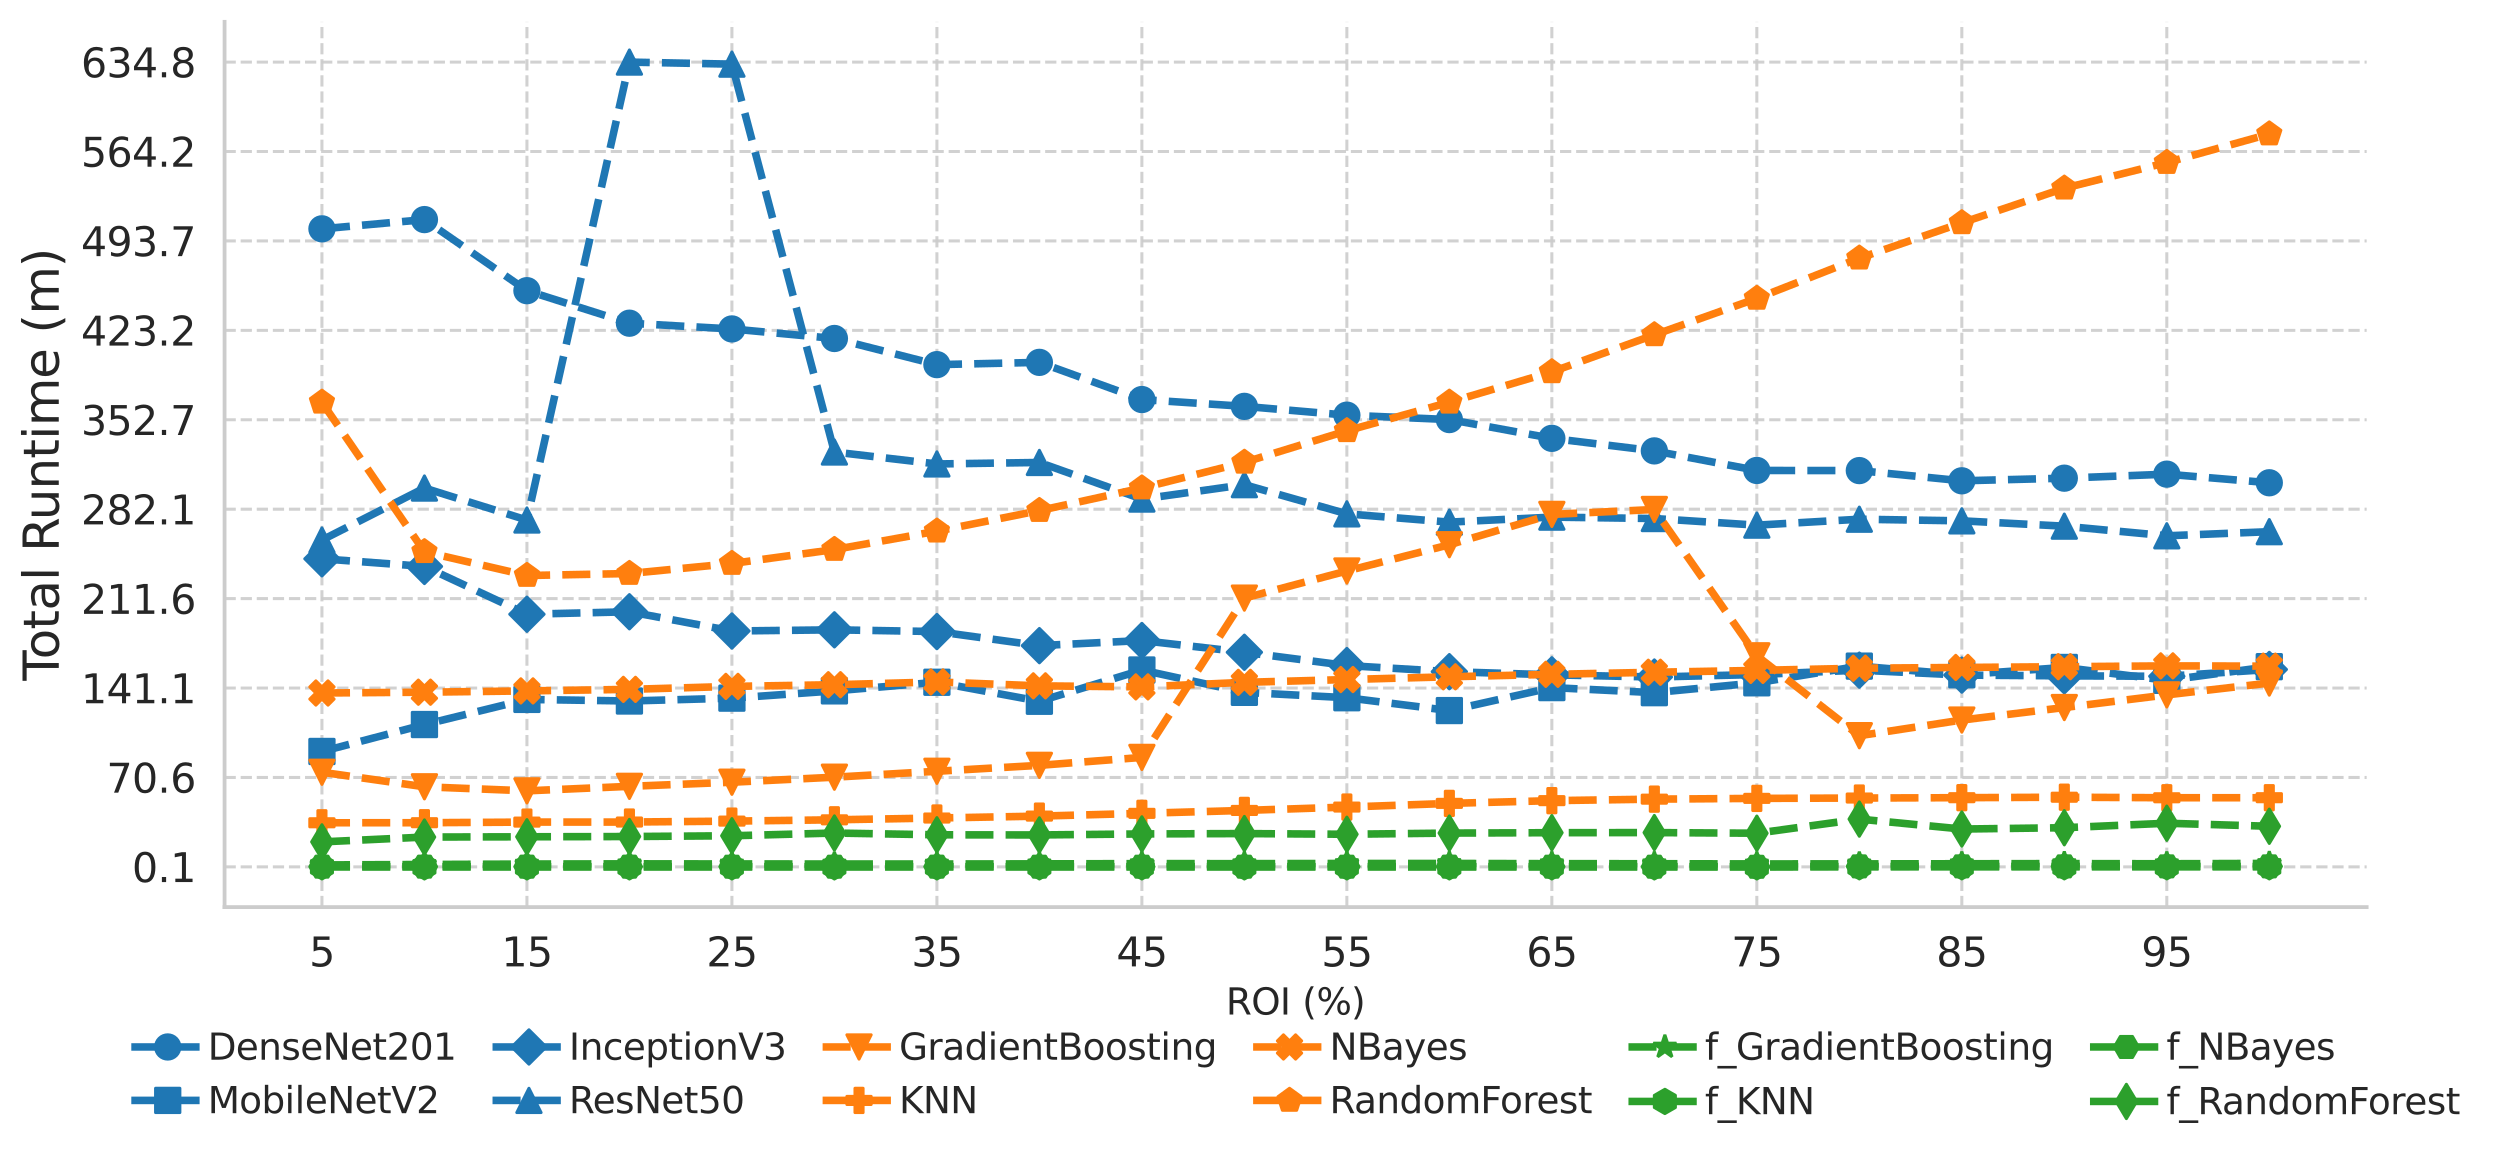 <?xml version="1.0" encoding="utf-8" standalone="no"?>
<!DOCTYPE svg PUBLIC "-//W3C//DTD SVG 1.1//EN"
  "http://www.w3.org/Graphics/SVG/1.1/DTD/svg11.dtd">
<svg xmlns:xlink="http://www.w3.org/1999/xlink" width="823.496pt" height="383.036pt" viewBox="0 0 823.496 383.036" xmlns="http://www.w3.org/2000/svg" version="1.1">
 <defs>
  <style type="text/css">*{stroke-linejoin: round; stroke-linecap: butt}</style>
 </defs>
 <g id="figure_1">
  <g id="patch_1">
   <path d="M 0 383.036 
L 823.496 383.036 
L 823.496 0 
L 0 0 
z
" style="fill: #ffffff"/>
  </g>
  <g id="axes_1">
   <g id="patch_2">
    <path d="M 73.974 298.8 
L 779.574 298.8 
L 779.574 7.2 
L 73.974 7.2 
z
" style="fill: #ffffff"/>
   </g>
   <g id="matplotlib.axis_1">
    <g id="xtick_1">
     <g id="line2d_1">
      <path d="M 106.047 298.8 
L 106.047 7.2 
" clip-path="url(#p8c299b7440)" style="fill: none; stroke-dasharray: 3.7,1.6; stroke-dashoffset: 0; stroke: #cccccc; stroke-opacity: 0.9"/>
     </g>
     <g id="text_1">
      <!-- 5 -->
      <g style="fill: #262626" transform="translate(101.848 318.33) scale(0.132 -0.132)">
       <defs>
        <path id="DejaVuSans-35" d="M 691 4666 
L 3169 4666 
L 3169 4134 
L 1269 4134 
L 1269 2991 
Q 1406 3038 1543 3061 
Q 1681 3084 1819 3084 
Q 2600 3084 3056 2656 
Q 3513 2228 3513 1497 
Q 3513 744 3044 326 
Q 2575 -91 1722 -91 
Q 1428 -91 1123 -41 
Q 819 9 494 109 
L 494 744 
Q 775 591 1075 516 
Q 1375 441 1709 441 
Q 2250 441 2565 725 
Q 2881 1009 2881 1497 
Q 2881 1984 2565 2268 
Q 2250 2553 1709 2553 
Q 1456 2553 1204 2497 
Q 953 2441 691 2322 
L 691 4666 
z
" transform="scale(0.016)"/>
       </defs>
       <use xlink:href="#DejaVuSans-35"/>
      </g>
     </g>
    </g>
    <g id="xtick_2">
     <g id="line2d_2">
      <path d="M 173.568 298.8 
L 173.568 7.2 
" clip-path="url(#p8c299b7440)" style="fill: none; stroke-dasharray: 3.7,1.6; stroke-dashoffset: 0; stroke: #cccccc; stroke-opacity: 0.9"/>
     </g>
     <g id="text_2">
      <!-- 15 -->
      <g style="fill: #262626" transform="translate(165.17 318.33) scale(0.132 -0.132)">
       <defs>
        <path id="DejaVuSans-31" d="M 794 531 
L 1825 531 
L 1825 4091 
L 703 3866 
L 703 4441 
L 1819 4666 
L 2450 4666 
L 2450 531 
L 3481 531 
L 3481 0 
L 794 0 
L 794 531 
z
" transform="scale(0.016)"/>
       </defs>
       <use xlink:href="#DejaVuSans-31"/>
       <use xlink:href="#DejaVuSans-35" x="63.623"/>
      </g>
     </g>
    </g>
    <g id="xtick_3">
     <g id="line2d_3">
      <path d="M 241.09 298.8 
L 241.09 7.2 
" clip-path="url(#p8c299b7440)" style="fill: none; stroke-dasharray: 3.7,1.6; stroke-dashoffset: 0; stroke: #cccccc; stroke-opacity: 0.9"/>
     </g>
     <g id="text_3">
      <!-- 25 -->
      <g style="fill: #262626" transform="translate(232.691 318.33) scale(0.132 -0.132)">
       <defs>
        <path id="DejaVuSans-32" d="M 1228 531 
L 3431 531 
L 3431 0 
L 469 0 
L 469 531 
Q 828 903 1448 1529 
Q 2069 2156 2228 2338 
Q 2531 2678 2651 2914 
Q 2772 3150 2772 3378 
Q 2772 3750 2511 3984 
Q 2250 4219 1831 4219 
Q 1534 4219 1204 4116 
Q 875 4013 500 3803 
L 500 4441 
Q 881 4594 1212 4672 
Q 1544 4750 1819 4750 
Q 2544 4750 2975 4387 
Q 3406 4025 3406 3419 
Q 3406 3131 3298 2873 
Q 3191 2616 2906 2266 
Q 2828 2175 2409 1742 
Q 1991 1309 1228 531 
z
" transform="scale(0.016)"/>
       </defs>
       <use xlink:href="#DejaVuSans-32"/>
       <use xlink:href="#DejaVuSans-35" x="63.623"/>
      </g>
     </g>
    </g>
    <g id="xtick_4">
     <g id="line2d_4">
      <path d="M 308.611 298.8 
L 308.611 7.2 
" clip-path="url(#p8c299b7440)" style="fill: none; stroke-dasharray: 3.7,1.6; stroke-dashoffset: 0; stroke: #cccccc; stroke-opacity: 0.9"/>
     </g>
     <g id="text_4">
      <!-- 35 -->
      <g style="fill: #262626" transform="translate(300.213 318.33) scale(0.132 -0.132)">
       <defs>
        <path id="DejaVuSans-33" d="M 2597 2516 
Q 3050 2419 3304 2112 
Q 3559 1806 3559 1356 
Q 3559 666 3084 287 
Q 2609 -91 1734 -91 
Q 1441 -91 1130 -33 
Q 819 25 488 141 
L 488 750 
Q 750 597 1062 519 
Q 1375 441 1716 441 
Q 2309 441 2620 675 
Q 2931 909 2931 1356 
Q 2931 1769 2642 2001 
Q 2353 2234 1838 2234 
L 1294 2234 
L 1294 2753 
L 1863 2753 
Q 2328 2753 2575 2939 
Q 2822 3125 2822 3475 
Q 2822 3834 2567 4026 
Q 2313 4219 1838 4219 
Q 1578 4219 1281 4162 
Q 984 4106 628 3988 
L 628 4550 
Q 988 4650 1302 4700 
Q 1616 4750 1894 4750 
Q 2613 4750 3031 4423 
Q 3450 4097 3450 3541 
Q 3450 3153 3228 2886 
Q 3006 2619 2597 2516 
z
" transform="scale(0.016)"/>
       </defs>
       <use xlink:href="#DejaVuSans-33"/>
       <use xlink:href="#DejaVuSans-35" x="63.623"/>
      </g>
     </g>
    </g>
    <g id="xtick_5">
     <g id="line2d_5">
      <path d="M 376.133 298.8 
L 376.133 7.2 
" clip-path="url(#p8c299b7440)" style="fill: none; stroke-dasharray: 3.7,1.6; stroke-dashoffset: 0; stroke: #cccccc; stroke-opacity: 0.9"/>
     </g>
     <g id="text_5">
      <!-- 45 -->
      <g style="fill: #262626" transform="translate(367.734 318.33) scale(0.132 -0.132)">
       <defs>
        <path id="DejaVuSans-34" d="M 2419 4116 
L 825 1625 
L 2419 1625 
L 2419 4116 
z
M 2253 4666 
L 3047 4666 
L 3047 1625 
L 3713 1625 
L 3713 1100 
L 3047 1100 
L 3047 0 
L 2419 0 
L 2419 1100 
L 313 1100 
L 313 1709 
L 2253 4666 
z
" transform="scale(0.016)"/>
       </defs>
       <use xlink:href="#DejaVuSans-34"/>
       <use xlink:href="#DejaVuSans-35" x="63.623"/>
      </g>
     </g>
    </g>
    <g id="xtick_6">
     <g id="line2d_6">
      <path d="M 443.655 298.8 
L 443.655 7.2 
" clip-path="url(#p8c299b7440)" style="fill: none; stroke-dasharray: 3.7,1.6; stroke-dashoffset: 0; stroke: #cccccc; stroke-opacity: 0.9"/>
     </g>
     <g id="text_6">
      <!-- 55 -->
      <g style="fill: #262626" transform="translate(435.256 318.33) scale(0.132 -0.132)">
       <use xlink:href="#DejaVuSans-35"/>
       <use xlink:href="#DejaVuSans-35" x="63.623"/>
      </g>
     </g>
    </g>
    <g id="xtick_7">
     <g id="line2d_7">
      <path d="M 511.176 298.8 
L 511.176 7.2 
" clip-path="url(#p8c299b7440)" style="fill: none; stroke-dasharray: 3.7,1.6; stroke-dashoffset: 0; stroke: #cccccc; stroke-opacity: 0.9"/>
     </g>
     <g id="text_7">
      <!-- 65 -->
      <g style="fill: #262626" transform="translate(502.778 318.33) scale(0.132 -0.132)">
       <defs>
        <path id="DejaVuSans-36" d="M 2113 2584 
Q 1688 2584 1439 2293 
Q 1191 2003 1191 1497 
Q 1191 994 1439 701 
Q 1688 409 2113 409 
Q 2538 409 2786 701 
Q 3034 994 3034 1497 
Q 3034 2003 2786 2293 
Q 2538 2584 2113 2584 
z
M 3366 4563 
L 3366 3988 
Q 3128 4100 2886 4159 
Q 2644 4219 2406 4219 
Q 1781 4219 1451 3797 
Q 1122 3375 1075 2522 
Q 1259 2794 1537 2939 
Q 1816 3084 2150 3084 
Q 2853 3084 3261 2657 
Q 3669 2231 3669 1497 
Q 3669 778 3244 343 
Q 2819 -91 2113 -91 
Q 1303 -91 875 529 
Q 447 1150 447 2328 
Q 447 3434 972 4092 
Q 1497 4750 2381 4750 
Q 2619 4750 2861 4703 
Q 3103 4656 3366 4563 
z
" transform="scale(0.016)"/>
       </defs>
       <use xlink:href="#DejaVuSans-36"/>
       <use xlink:href="#DejaVuSans-35" x="63.623"/>
      </g>
     </g>
    </g>
    <g id="xtick_8">
     <g id="line2d_8">
      <path d="M 578.698 298.8 
L 578.698 7.2 
" clip-path="url(#p8c299b7440)" style="fill: none; stroke-dasharray: 3.7,1.6; stroke-dashoffset: 0; stroke: #cccccc; stroke-opacity: 0.9"/>
     </g>
     <g id="text_8">
      <!-- 75 -->
      <g style="fill: #262626" transform="translate(570.299 318.33) scale(0.132 -0.132)">
       <defs>
        <path id="DejaVuSans-37" d="M 525 4666 
L 3525 4666 
L 3525 4397 
L 1831 0 
L 1172 0 
L 2766 4134 
L 525 4134 
L 525 4666 
z
" transform="scale(0.016)"/>
       </defs>
       <use xlink:href="#DejaVuSans-37"/>
       <use xlink:href="#DejaVuSans-35" x="63.623"/>
      </g>
     </g>
    </g>
    <g id="xtick_9">
     <g id="line2d_9">
      <path d="M 646.219 298.8 
L 646.219 7.2 
" clip-path="url(#p8c299b7440)" style="fill: none; stroke-dasharray: 3.7,1.6; stroke-dashoffset: 0; stroke: #cccccc; stroke-opacity: 0.9"/>
     </g>
     <g id="text_9">
      <!-- 85 -->
      <g style="fill: #262626" transform="translate(637.821 318.33) scale(0.132 -0.132)">
       <defs>
        <path id="DejaVuSans-38" d="M 2034 2216 
Q 1584 2216 1326 1975 
Q 1069 1734 1069 1313 
Q 1069 891 1326 650 
Q 1584 409 2034 409 
Q 2484 409 2743 651 
Q 3003 894 3003 1313 
Q 3003 1734 2745 1975 
Q 2488 2216 2034 2216 
z
M 1403 2484 
Q 997 2584 770 2862 
Q 544 3141 544 3541 
Q 544 4100 942 4425 
Q 1341 4750 2034 4750 
Q 2731 4750 3128 4425 
Q 3525 4100 3525 3541 
Q 3525 3141 3298 2862 
Q 3072 2584 2669 2484 
Q 3125 2378 3379 2068 
Q 3634 1759 3634 1313 
Q 3634 634 3220 271 
Q 2806 -91 2034 -91 
Q 1263 -91 848 271 
Q 434 634 434 1313 
Q 434 1759 690 2068 
Q 947 2378 1403 2484 
z
M 1172 3481 
Q 1172 3119 1398 2916 
Q 1625 2713 2034 2713 
Q 2441 2713 2670 2916 
Q 2900 3119 2900 3481 
Q 2900 3844 2670 4047 
Q 2441 4250 2034 4250 
Q 1625 4250 1398 4047 
Q 1172 3844 1172 3481 
z
" transform="scale(0.016)"/>
       </defs>
       <use xlink:href="#DejaVuSans-38"/>
       <use xlink:href="#DejaVuSans-35" x="63.623"/>
      </g>
     </g>
    </g>
    <g id="xtick_10">
     <g id="line2d_10">
      <path d="M 713.741 298.8 
L 713.741 7.2 
" clip-path="url(#p8c299b7440)" style="fill: none; stroke-dasharray: 3.7,1.6; stroke-dashoffset: 0; stroke: #cccccc; stroke-opacity: 0.9"/>
     </g>
     <g id="text_10">
      <!-- 95 -->
      <g style="fill: #262626" transform="translate(705.342 318.33) scale(0.132 -0.132)">
       <defs>
        <path id="DejaVuSans-39" d="M 703 97 
L 703 672 
Q 941 559 1184 500 
Q 1428 441 1663 441 
Q 2288 441 2617 861 
Q 2947 1281 2994 2138 
Q 2813 1869 2534 1725 
Q 2256 1581 1919 1581 
Q 1219 1581 811 2004 
Q 403 2428 403 3163 
Q 403 3881 828 4315 
Q 1253 4750 1959 4750 
Q 2769 4750 3195 4129 
Q 3622 3509 3622 2328 
Q 3622 1225 3098 567 
Q 2575 -91 1691 -91 
Q 1453 -91 1209 -44 
Q 966 3 703 97 
z
M 1959 2075 
Q 2384 2075 2632 2365 
Q 2881 2656 2881 3163 
Q 2881 3666 2632 3958 
Q 2384 4250 1959 4250 
Q 1534 4250 1286 3958 
Q 1038 3666 1038 3163 
Q 1038 2656 1286 2365 
Q 1534 2075 1959 2075 
z
" transform="scale(0.016)"/>
       </defs>
       <use xlink:href="#DejaVuSans-39"/>
       <use xlink:href="#DejaVuSans-35" x="63.623"/>
      </g>
     </g>
    </g>
    <g id="text_11">
     <!-- ROI (%) -->
     <g style="fill: #262626" transform="translate(403.822 334.193) scale(0.12 -0.12)">
      <defs>
       <path id="DejaVuSans-52" d="M 2841 2188 
Q 3044 2119 3236 1894 
Q 3428 1669 3622 1275 
L 4263 0 
L 3584 0 
L 2988 1197 
Q 2756 1666 2539 1819 
Q 2322 1972 1947 1972 
L 1259 1972 
L 1259 0 
L 628 0 
L 628 4666 
L 2053 4666 
Q 2853 4666 3247 4331 
Q 3641 3997 3641 3322 
Q 3641 2881 3436 2590 
Q 3231 2300 2841 2188 
z
M 1259 4147 
L 1259 2491 
L 2053 2491 
Q 2509 2491 2742 2702 
Q 2975 2913 2975 3322 
Q 2975 3731 2742 3939 
Q 2509 4147 2053 4147 
L 1259 4147 
z
" transform="scale(0.016)"/>
       <path id="DejaVuSans-4f" d="M 2522 4238 
Q 1834 4238 1429 3725 
Q 1025 3213 1025 2328 
Q 1025 1447 1429 934 
Q 1834 422 2522 422 
Q 3209 422 3611 934 
Q 4013 1447 4013 2328 
Q 4013 3213 3611 3725 
Q 3209 4238 2522 4238 
z
M 2522 4750 
Q 3503 4750 4090 4092 
Q 4678 3434 4678 2328 
Q 4678 1225 4090 567 
Q 3503 -91 2522 -91 
Q 1538 -91 948 565 
Q 359 1222 359 2328 
Q 359 3434 948 4092 
Q 1538 4750 2522 4750 
z
" transform="scale(0.016)"/>
       <path id="DejaVuSans-49" d="M 628 4666 
L 1259 4666 
L 1259 0 
L 628 0 
L 628 4666 
z
" transform="scale(0.016)"/>
       <path id="DejaVuSans-20" transform="scale(0.016)"/>
       <path id="DejaVuSans-28" d="M 1984 4856 
Q 1566 4138 1362 3434 
Q 1159 2731 1159 2009 
Q 1159 1288 1364 580 
Q 1569 -128 1984 -844 
L 1484 -844 
Q 1016 -109 783 600 
Q 550 1309 550 2009 
Q 550 2706 781 3412 
Q 1013 4119 1484 4856 
L 1984 4856 
z
" transform="scale(0.016)"/>
       <path id="DejaVuSans-25" d="M 4653 2053 
Q 4381 2053 4226 1822 
Q 4072 1591 4072 1178 
Q 4072 772 4226 539 
Q 4381 306 4653 306 
Q 4919 306 5073 539 
Q 5228 772 5228 1178 
Q 5228 1588 5073 1820 
Q 4919 2053 4653 2053 
z
M 4653 2450 
Q 5147 2450 5437 2106 
Q 5728 1763 5728 1178 
Q 5728 594 5436 251 
Q 5144 -91 4653 -91 
Q 4153 -91 3862 251 
Q 3572 594 3572 1178 
Q 3572 1766 3864 2108 
Q 4156 2450 4653 2450 
z
M 1428 4353 
Q 1159 4353 1004 4120 
Q 850 3888 850 3481 
Q 850 3069 1003 2837 
Q 1156 2606 1428 2606 
Q 1700 2606 1854 2837 
Q 2009 3069 2009 3481 
Q 2009 3884 1853 4118 
Q 1697 4353 1428 4353 
z
M 4250 4750 
L 4750 4750 
L 1831 -91 
L 1331 -91 
L 4250 4750 
z
M 1428 4750 
Q 1922 4750 2215 4408 
Q 2509 4066 2509 3481 
Q 2509 2891 2217 2550 
Q 1925 2209 1428 2209 
Q 931 2209 642 2551 
Q 353 2894 353 3481 
Q 353 4063 643 4406 
Q 934 4750 1428 4750 
z
" transform="scale(0.016)"/>
       <path id="DejaVuSans-29" d="M 513 4856 
L 1013 4856 
Q 1481 4119 1714 3412 
Q 1947 2706 1947 2009 
Q 1947 1309 1714 600 
Q 1481 -109 1013 -844 
L 513 -844 
Q 928 -128 1133 580 
Q 1338 1288 1338 2009 
Q 1338 2731 1133 3434 
Q 928 4138 513 4856 
z
" transform="scale(0.016)"/>
      </defs>
      <use xlink:href="#DejaVuSans-52"/>
      <use xlink:href="#DejaVuSans-4f" x="69.482"/>
      <use xlink:href="#DejaVuSans-49" x="148.193"/>
      <use xlink:href="#DejaVuSans-20" x="177.686"/>
      <use xlink:href="#DejaVuSans-28" x="209.473"/>
      <use xlink:href="#DejaVuSans-25" x="248.486"/>
      <use xlink:href="#DejaVuSans-29" x="343.506"/>
     </g>
    </g>
   </g>
   <g id="matplotlib.axis_2">
    <g id="ytick_1">
     <g id="line2d_11">
      <path d="M 73.974 285.545 
L 779.574 285.545 
" clip-path="url(#p8c299b7440)" style="fill: none; stroke-dasharray: 3.7,1.6; stroke-dashoffset: 0; stroke: #cccccc; stroke-opacity: 0.9"/>
     </g>
     <g id="text_12">
      <!-- 0.1 -->
      <g style="fill: #262626" transform="translate(43.482 290.56) scale(0.132 -0.132)">
       <defs>
        <path id="DejaVuSans-30" d="M 2034 4250 
Q 1547 4250 1301 3770 
Q 1056 3291 1056 2328 
Q 1056 1369 1301 889 
Q 1547 409 2034 409 
Q 2525 409 2770 889 
Q 3016 1369 3016 2328 
Q 3016 3291 2770 3770 
Q 2525 4250 2034 4250 
z
M 2034 4750 
Q 2819 4750 3233 4129 
Q 3647 3509 3647 2328 
Q 3647 1150 3233 529 
Q 2819 -91 2034 -91 
Q 1250 -91 836 529 
Q 422 1150 422 2328 
Q 422 3509 836 4129 
Q 1250 4750 2034 4750 
z
" transform="scale(0.016)"/>
        <path id="DejaVuSans-2e" d="M 684 794 
L 1344 794 
L 1344 0 
L 684 0 
L 684 794 
z
" transform="scale(0.016)"/>
       </defs>
       <use xlink:href="#DejaVuSans-30"/>
       <use xlink:href="#DejaVuSans-2e" x="63.623"/>
       <use xlink:href="#DejaVuSans-31" x="95.41"/>
      </g>
     </g>
    </g>
    <g id="ytick_2">
     <g id="line2d_12">
      <path d="M 73.974 256.092 
L 779.574 256.092 
" clip-path="url(#p8c299b7440)" style="fill: none; stroke-dasharray: 3.7,1.6; stroke-dashoffset: 0; stroke: #cccccc; stroke-opacity: 0.9"/>
     </g>
     <g id="text_13">
      <!-- 70.6 -->
      <g style="fill: #262626" transform="translate(35.084 261.107) scale(0.132 -0.132)">
       <use xlink:href="#DejaVuSans-37"/>
       <use xlink:href="#DejaVuSans-30" x="63.623"/>
       <use xlink:href="#DejaVuSans-2e" x="127.246"/>
       <use xlink:href="#DejaVuSans-36" x="159.033"/>
      </g>
     </g>
    </g>
    <g id="ytick_3">
     <g id="line2d_13">
      <path d="M 73.974 226.634 
L 779.574 226.634 
" clip-path="url(#p8c299b7440)" style="fill: none; stroke-dasharray: 3.7,1.6; stroke-dashoffset: 0; stroke: #cccccc; stroke-opacity: 0.9"/>
     </g>
     <g id="text_14">
      <!-- 141.1 -->
      <g style="fill: #262626" transform="translate(26.685 231.649) scale(0.132 -0.132)">
       <use xlink:href="#DejaVuSans-31"/>
       <use xlink:href="#DejaVuSans-34" x="63.623"/>
       <use xlink:href="#DejaVuSans-31" x="127.246"/>
       <use xlink:href="#DejaVuSans-2e" x="190.869"/>
       <use xlink:href="#DejaVuSans-31" x="222.656"/>
      </g>
     </g>
    </g>
    <g id="ytick_4">
     <g id="line2d_14">
      <path d="M 73.974 197.181 
L 779.574 197.181 
" clip-path="url(#p8c299b7440)" style="fill: none; stroke-dasharray: 3.7,1.6; stroke-dashoffset: 0; stroke: #cccccc; stroke-opacity: 0.9"/>
     </g>
     <g id="text_15">
      <!-- 211.6 -->
      <g style="fill: #262626" transform="translate(26.685 202.196) scale(0.132 -0.132)">
       <use xlink:href="#DejaVuSans-32"/>
       <use xlink:href="#DejaVuSans-31" x="63.623"/>
       <use xlink:href="#DejaVuSans-31" x="127.246"/>
       <use xlink:href="#DejaVuSans-2e" x="190.869"/>
       <use xlink:href="#DejaVuSans-36" x="222.656"/>
      </g>
     </g>
    </g>
    <g id="ytick_5">
     <g id="line2d_15">
      <path d="M 73.974 167.728 
L 779.574 167.728 
" clip-path="url(#p8c299b7440)" style="fill: none; stroke-dasharray: 3.7,1.6; stroke-dashoffset: 0; stroke: #cccccc; stroke-opacity: 0.9"/>
     </g>
     <g id="text_16">
      <!-- 282.1 -->
      <g style="fill: #262626" transform="translate(26.685 172.743) scale(0.132 -0.132)">
       <use xlink:href="#DejaVuSans-32"/>
       <use xlink:href="#DejaVuSans-38" x="63.623"/>
       <use xlink:href="#DejaVuSans-32" x="127.246"/>
       <use xlink:href="#DejaVuSans-2e" x="190.869"/>
       <use xlink:href="#DejaVuSans-31" x="222.656"/>
      </g>
     </g>
    </g>
    <g id="ytick_6">
     <g id="line2d_16">
      <path d="M 73.974 138.271 
L 779.574 138.271 
" clip-path="url(#p8c299b7440)" style="fill: none; stroke-dasharray: 3.7,1.6; stroke-dashoffset: 0; stroke: #cccccc; stroke-opacity: 0.9"/>
     </g>
     <g id="text_17">
      <!-- 352.7 -->
      <g style="fill: #262626" transform="translate(26.685 143.286) scale(0.132 -0.132)">
       <use xlink:href="#DejaVuSans-33"/>
       <use xlink:href="#DejaVuSans-35" x="63.623"/>
       <use xlink:href="#DejaVuSans-32" x="127.246"/>
       <use xlink:href="#DejaVuSans-2e" x="190.869"/>
       <use xlink:href="#DejaVuSans-37" x="222.656"/>
      </g>
     </g>
    </g>
    <g id="ytick_7">
     <g id="line2d_17">
      <path d="M 73.974 108.818 
L 779.574 108.818 
" clip-path="url(#p8c299b7440)" style="fill: none; stroke-dasharray: 3.7,1.6; stroke-dashoffset: 0; stroke: #cccccc; stroke-opacity: 0.9"/>
     </g>
     <g id="text_18">
      <!-- 423.2 -->
      <g style="fill: #262626" transform="translate(26.685 113.833) scale(0.132 -0.132)">
       <use xlink:href="#DejaVuSans-34"/>
       <use xlink:href="#DejaVuSans-32" x="63.623"/>
       <use xlink:href="#DejaVuSans-33" x="127.246"/>
       <use xlink:href="#DejaVuSans-2e" x="190.869"/>
       <use xlink:href="#DejaVuSans-32" x="222.656"/>
      </g>
     </g>
    </g>
    <g id="ytick_8">
     <g id="line2d_18">
      <path d="M 73.974 79.365 
L 779.574 79.365 
" clip-path="url(#p8c299b7440)" style="fill: none; stroke-dasharray: 3.7,1.6; stroke-dashoffset: 0; stroke: #cccccc; stroke-opacity: 0.9"/>
     </g>
     <g id="text_19">
      <!-- 493.7 -->
      <g style="fill: #262626" transform="translate(26.685 84.38) scale(0.132 -0.132)">
       <use xlink:href="#DejaVuSans-34"/>
       <use xlink:href="#DejaVuSans-39" x="63.623"/>
       <use xlink:href="#DejaVuSans-33" x="127.246"/>
       <use xlink:href="#DejaVuSans-2e" x="190.869"/>
       <use xlink:href="#DejaVuSans-37" x="222.656"/>
      </g>
     </g>
    </g>
    <g id="ytick_9">
     <g id="line2d_19">
      <path d="M 73.974 49.907 
L 779.574 49.907 
" clip-path="url(#p8c299b7440)" style="fill: none; stroke-dasharray: 3.7,1.6; stroke-dashoffset: 0; stroke: #cccccc; stroke-opacity: 0.9"/>
     </g>
     <g id="text_20">
      <!-- 564.2 -->
      <g style="fill: #262626" transform="translate(26.685 54.922) scale(0.132 -0.132)">
       <use xlink:href="#DejaVuSans-35"/>
       <use xlink:href="#DejaVuSans-36" x="63.623"/>
       <use xlink:href="#DejaVuSans-34" x="127.246"/>
       <use xlink:href="#DejaVuSans-2e" x="190.869"/>
       <use xlink:href="#DejaVuSans-32" x="222.656"/>
      </g>
     </g>
    </g>
    <g id="ytick_10">
     <g id="line2d_20">
      <path d="M 73.974 20.454 
L 779.574 20.454 
" clip-path="url(#p8c299b7440)" style="fill: none; stroke-dasharray: 3.7,1.6; stroke-dashoffset: 0; stroke: #cccccc; stroke-opacity: 0.9"/>
     </g>
     <g id="text_21">
      <!-- 634.8 -->
      <g style="fill: #262626" transform="translate(26.685 25.469) scale(0.132 -0.132)">
       <use xlink:href="#DejaVuSans-36"/>
       <use xlink:href="#DejaVuSans-33" x="63.623"/>
       <use xlink:href="#DejaVuSans-34" x="127.246"/>
       <use xlink:href="#DejaVuSans-2e" x="190.869"/>
       <use xlink:href="#DejaVuSans-38" x="222.656"/>
      </g>
     </g>
    </g>
    <g id="text_22">
     <!-- Total Runtime (m) -->
     <g style="fill: #262626" transform="translate(19.358 224.215) rotate(-90) scale(0.16 -0.16)">
      <defs>
       <path id="DejaVuSans-54" d="M -19 4666 
L 3928 4666 
L 3928 4134 
L 2272 4134 
L 2272 0 
L 1638 0 
L 1638 4134 
L -19 4134 
L -19 4666 
z
" transform="scale(0.016)"/>
       <path id="DejaVuSans-6f" d="M 1959 3097 
Q 1497 3097 1228 2736 
Q 959 2375 959 1747 
Q 959 1119 1226 758 
Q 1494 397 1959 397 
Q 2419 397 2687 759 
Q 2956 1122 2956 1747 
Q 2956 2369 2687 2733 
Q 2419 3097 1959 3097 
z
M 1959 3584 
Q 2709 3584 3137 3096 
Q 3566 2609 3566 1747 
Q 3566 888 3137 398 
Q 2709 -91 1959 -91 
Q 1206 -91 779 398 
Q 353 888 353 1747 
Q 353 2609 779 3096 
Q 1206 3584 1959 3584 
z
" transform="scale(0.016)"/>
       <path id="DejaVuSans-74" d="M 1172 4494 
L 1172 3500 
L 2356 3500 
L 2356 3053 
L 1172 3053 
L 1172 1153 
Q 1172 725 1289 603 
Q 1406 481 1766 481 
L 2356 481 
L 2356 0 
L 1766 0 
Q 1100 0 847 248 
Q 594 497 594 1153 
L 594 3053 
L 172 3053 
L 172 3500 
L 594 3500 
L 594 4494 
L 1172 4494 
z
" transform="scale(0.016)"/>
       <path id="DejaVuSans-61" d="M 2194 1759 
Q 1497 1759 1228 1600 
Q 959 1441 959 1056 
Q 959 750 1161 570 
Q 1363 391 1709 391 
Q 2188 391 2477 730 
Q 2766 1069 2766 1631 
L 2766 1759 
L 2194 1759 
z
M 3341 1997 
L 3341 0 
L 2766 0 
L 2766 531 
Q 2569 213 2275 61 
Q 1981 -91 1556 -91 
Q 1019 -91 701 211 
Q 384 513 384 1019 
Q 384 1609 779 1909 
Q 1175 2209 1959 2209 
L 2766 2209 
L 2766 2266 
Q 2766 2663 2505 2880 
Q 2244 3097 1772 3097 
Q 1472 3097 1187 3025 
Q 903 2953 641 2809 
L 641 3341 
Q 956 3463 1253 3523 
Q 1550 3584 1831 3584 
Q 2591 3584 2966 3190 
Q 3341 2797 3341 1997 
z
" transform="scale(0.016)"/>
       <path id="DejaVuSans-6c" d="M 603 4863 
L 1178 4863 
L 1178 0 
L 603 0 
L 603 4863 
z
" transform="scale(0.016)"/>
       <path id="DejaVuSans-75" d="M 544 1381 
L 544 3500 
L 1119 3500 
L 1119 1403 
Q 1119 906 1312 657 
Q 1506 409 1894 409 
Q 2359 409 2629 706 
Q 2900 1003 2900 1516 
L 2900 3500 
L 3475 3500 
L 3475 0 
L 2900 0 
L 2900 538 
Q 2691 219 2414 64 
Q 2138 -91 1772 -91 
Q 1169 -91 856 284 
Q 544 659 544 1381 
z
M 1991 3584 
L 1991 3584 
z
" transform="scale(0.016)"/>
       <path id="DejaVuSans-6e" d="M 3513 2113 
L 3513 0 
L 2938 0 
L 2938 2094 
Q 2938 2591 2744 2837 
Q 2550 3084 2163 3084 
Q 1697 3084 1428 2787 
Q 1159 2491 1159 1978 
L 1159 0 
L 581 0 
L 581 3500 
L 1159 3500 
L 1159 2956 
Q 1366 3272 1645 3428 
Q 1925 3584 2291 3584 
Q 2894 3584 3203 3211 
Q 3513 2838 3513 2113 
z
" transform="scale(0.016)"/>
       <path id="DejaVuSans-69" d="M 603 3500 
L 1178 3500 
L 1178 0 
L 603 0 
L 603 3500 
z
M 603 4863 
L 1178 4863 
L 1178 4134 
L 603 4134 
L 603 4863 
z
" transform="scale(0.016)"/>
       <path id="DejaVuSans-6d" d="M 3328 2828 
Q 3544 3216 3844 3400 
Q 4144 3584 4550 3584 
Q 5097 3584 5394 3201 
Q 5691 2819 5691 2113 
L 5691 0 
L 5113 0 
L 5113 2094 
Q 5113 2597 4934 2840 
Q 4756 3084 4391 3084 
Q 3944 3084 3684 2787 
Q 3425 2491 3425 1978 
L 3425 0 
L 2847 0 
L 2847 2094 
Q 2847 2600 2669 2842 
Q 2491 3084 2119 3084 
Q 1678 3084 1418 2786 
Q 1159 2488 1159 1978 
L 1159 0 
L 581 0 
L 581 3500 
L 1159 3500 
L 1159 2956 
Q 1356 3278 1631 3431 
Q 1906 3584 2284 3584 
Q 2666 3584 2933 3390 
Q 3200 3197 3328 2828 
z
" transform="scale(0.016)"/>
       <path id="DejaVuSans-65" d="M 3597 1894 
L 3597 1613 
L 953 1613 
Q 991 1019 1311 708 
Q 1631 397 2203 397 
Q 2534 397 2845 478 
Q 3156 559 3463 722 
L 3463 178 
Q 3153 47 2828 -22 
Q 2503 -91 2169 -91 
Q 1331 -91 842 396 
Q 353 884 353 1716 
Q 353 2575 817 3079 
Q 1281 3584 2069 3584 
Q 2775 3584 3186 3129 
Q 3597 2675 3597 1894 
z
M 3022 2063 
Q 3016 2534 2758 2815 
Q 2500 3097 2075 3097 
Q 1594 3097 1305 2825 
Q 1016 2553 972 2059 
L 3022 2063 
z
" transform="scale(0.016)"/>
      </defs>
      <use xlink:href="#DejaVuSans-54"/>
      <use xlink:href="#DejaVuSans-6f" x="44.084"/>
      <use xlink:href="#DejaVuSans-74" x="105.266"/>
      <use xlink:href="#DejaVuSans-61" x="144.475"/>
      <use xlink:href="#DejaVuSans-6c" x="205.754"/>
      <use xlink:href="#DejaVuSans-20" x="233.537"/>
      <use xlink:href="#DejaVuSans-52" x="265.324"/>
      <use xlink:href="#DejaVuSans-75" x="330.307"/>
      <use xlink:href="#DejaVuSans-6e" x="393.686"/>
      <use xlink:href="#DejaVuSans-74" x="457.064"/>
      <use xlink:href="#DejaVuSans-69" x="496.273"/>
      <use xlink:href="#DejaVuSans-6d" x="524.057"/>
      <use xlink:href="#DejaVuSans-65" x="621.469"/>
      <use xlink:href="#DejaVuSans-20" x="682.992"/>
      <use xlink:href="#DejaVuSans-28" x="714.779"/>
      <use xlink:href="#DejaVuSans-6d" x="753.793"/>
      <use xlink:href="#DejaVuSans-29" x="851.205"/>
     </g>
    </g>
   </g>
   <g id="line2d_21">
    <path d="M 106.047 75.375 
L 139.808 72.333 
L 173.568 95.748 
L 207.329 106.462 
L 241.09 108.353 
L 274.851 111.497 
L 308.611 120.111 
L 342.372 119.364 
L 376.133 131.609 
L 409.894 133.854 
L 443.655 136.754 
L 477.415 138.203 
L 511.176 144.392 
L 544.937 148.525 
L 578.698 154.969 
L 612.458 155.012 
L 646.219 158.376 
L 679.98 157.512 
L 713.741 156.187 
L 747.501 159.023 
" clip-path="url(#p8c299b7440)" style="fill: none; stroke-dasharray: 9.25,4; stroke-dashoffset: 0; stroke: #1f77b4; stroke-width: 2.5"/>
    <defs>
     <path id="m6f3fe28cd6" d="M 0 4 
C 1.061 4 2.078 3.579 2.828 2.828 
C 3.579 2.078 4 1.061 4 0 
C 4 -1.061 3.579 -2.078 2.828 -2.828 
C 2.078 -3.579 1.061 -4 0 -4 
C -1.061 -4 -2.078 -3.579 -2.828 -2.828 
C -3.579 -2.078 -4 -1.061 -4 0 
C -4 1.061 -3.579 2.078 -2.828 2.828 
C -2.078 3.579 -1.061 4 0 4 
z
" style="stroke: #1f77b4"/>
    </defs>
    <g clip-path="url(#p8c299b7440)">
     <use xlink:href="#m6f3fe28cd6" x="106.047" y="75.375" style="fill: #1f77b4; stroke: #1f77b4"/>
     <use xlink:href="#m6f3fe28cd6" x="139.808" y="72.333" style="fill: #1f77b4; stroke: #1f77b4"/>
     <use xlink:href="#m6f3fe28cd6" x="173.568" y="95.748" style="fill: #1f77b4; stroke: #1f77b4"/>
     <use xlink:href="#m6f3fe28cd6" x="207.329" y="106.462" style="fill: #1f77b4; stroke: #1f77b4"/>
     <use xlink:href="#m6f3fe28cd6" x="241.09" y="108.353" style="fill: #1f77b4; stroke: #1f77b4"/>
     <use xlink:href="#m6f3fe28cd6" x="274.851" y="111.497" style="fill: #1f77b4; stroke: #1f77b4"/>
     <use xlink:href="#m6f3fe28cd6" x="308.611" y="120.111" style="fill: #1f77b4; stroke: #1f77b4"/>
     <use xlink:href="#m6f3fe28cd6" x="342.372" y="119.364" style="fill: #1f77b4; stroke: #1f77b4"/>
     <use xlink:href="#m6f3fe28cd6" x="376.133" y="131.609" style="fill: #1f77b4; stroke: #1f77b4"/>
     <use xlink:href="#m6f3fe28cd6" x="409.894" y="133.854" style="fill: #1f77b4; stroke: #1f77b4"/>
     <use xlink:href="#m6f3fe28cd6" x="443.655" y="136.754" style="fill: #1f77b4; stroke: #1f77b4"/>
     <use xlink:href="#m6f3fe28cd6" x="477.415" y="138.203" style="fill: #1f77b4; stroke: #1f77b4"/>
     <use xlink:href="#m6f3fe28cd6" x="511.176" y="144.392" style="fill: #1f77b4; stroke: #1f77b4"/>
     <use xlink:href="#m6f3fe28cd6" x="544.937" y="148.525" style="fill: #1f77b4; stroke: #1f77b4"/>
     <use xlink:href="#m6f3fe28cd6" x="578.698" y="154.969" style="fill: #1f77b4; stroke: #1f77b4"/>
     <use xlink:href="#m6f3fe28cd6" x="612.458" y="155.012" style="fill: #1f77b4; stroke: #1f77b4"/>
     <use xlink:href="#m6f3fe28cd6" x="646.219" y="158.376" style="fill: #1f77b4; stroke: #1f77b4"/>
     <use xlink:href="#m6f3fe28cd6" x="679.98" y="157.512" style="fill: #1f77b4; stroke: #1f77b4"/>
     <use xlink:href="#m6f3fe28cd6" x="713.741" y="156.187" style="fill: #1f77b4; stroke: #1f77b4"/>
     <use xlink:href="#m6f3fe28cd6" x="747.501" y="159.023" style="fill: #1f77b4; stroke: #1f77b4"/>
    </g>
   </g>
   <g id="line2d_22">
    <path d="M 106.047 247.541 
L 139.808 238.658 
L 173.568 230.389 
L 207.329 230.909 
L 241.09 229.972 
L 274.851 227.579 
L 308.611 224.728 
L 342.372 230.988 
L 376.133 220.701 
L 409.894 228.059 
L 443.655 229.827 
L 477.415 234.06 
L 511.176 226.49 
L 544.937 228.16 
L 578.698 224.909 
L 612.458 219.421 
L 646.219 222.267 
L 679.98 219.851 
L 713.741 224.106 
L 747.501 219.604 
" clip-path="url(#p8c299b7440)" style="fill: none; stroke-dasharray: 9.25,4; stroke-dashoffset: 0; stroke: #1f77b4; stroke-width: 2.5"/>
    <defs>
     <path id="mf16f7b1028" d="M -4 4 
L 4 4 
L 4 -4 
L -4 -4 
z
" style="stroke: #1f77b4; stroke-linejoin: miter"/>
    </defs>
    <g clip-path="url(#p8c299b7440)">
     <use xlink:href="#mf16f7b1028" x="106.047" y="247.541" style="fill: #1f77b4; stroke: #1f77b4; stroke-linejoin: miter"/>
     <use xlink:href="#mf16f7b1028" x="139.808" y="238.658" style="fill: #1f77b4; stroke: #1f77b4; stroke-linejoin: miter"/>
     <use xlink:href="#mf16f7b1028" x="173.568" y="230.389" style="fill: #1f77b4; stroke: #1f77b4; stroke-linejoin: miter"/>
     <use xlink:href="#mf16f7b1028" x="207.329" y="230.909" style="fill: #1f77b4; stroke: #1f77b4; stroke-linejoin: miter"/>
     <use xlink:href="#mf16f7b1028" x="241.09" y="229.972" style="fill: #1f77b4; stroke: #1f77b4; stroke-linejoin: miter"/>
     <use xlink:href="#mf16f7b1028" x="274.851" y="227.579" style="fill: #1f77b4; stroke: #1f77b4; stroke-linejoin: miter"/>
     <use xlink:href="#mf16f7b1028" x="308.611" y="224.728" style="fill: #1f77b4; stroke: #1f77b4; stroke-linejoin: miter"/>
     <use xlink:href="#mf16f7b1028" x="342.372" y="230.988" style="fill: #1f77b4; stroke: #1f77b4; stroke-linejoin: miter"/>
     <use xlink:href="#mf16f7b1028" x="376.133" y="220.701" style="fill: #1f77b4; stroke: #1f77b4; stroke-linejoin: miter"/>
     <use xlink:href="#mf16f7b1028" x="409.894" y="228.059" style="fill: #1f77b4; stroke: #1f77b4; stroke-linejoin: miter"/>
     <use xlink:href="#mf16f7b1028" x="443.655" y="229.827" style="fill: #1f77b4; stroke: #1f77b4; stroke-linejoin: miter"/>
     <use xlink:href="#mf16f7b1028" x="477.415" y="234.06" style="fill: #1f77b4; stroke: #1f77b4; stroke-linejoin: miter"/>
     <use xlink:href="#mf16f7b1028" x="511.176" y="226.49" style="fill: #1f77b4; stroke: #1f77b4; stroke-linejoin: miter"/>
     <use xlink:href="#mf16f7b1028" x="544.937" y="228.16" style="fill: #1f77b4; stroke: #1f77b4; stroke-linejoin: miter"/>
     <use xlink:href="#mf16f7b1028" x="578.698" y="224.909" style="fill: #1f77b4; stroke: #1f77b4; stroke-linejoin: miter"/>
     <use xlink:href="#mf16f7b1028" x="612.458" y="219.421" style="fill: #1f77b4; stroke: #1f77b4; stroke-linejoin: miter"/>
     <use xlink:href="#mf16f7b1028" x="646.219" y="222.267" style="fill: #1f77b4; stroke: #1f77b4; stroke-linejoin: miter"/>
     <use xlink:href="#mf16f7b1028" x="679.98" y="219.851" style="fill: #1f77b4; stroke: #1f77b4; stroke-linejoin: miter"/>
     <use xlink:href="#mf16f7b1028" x="713.741" y="224.106" style="fill: #1f77b4; stroke: #1f77b4; stroke-linejoin: miter"/>
     <use xlink:href="#mf16f7b1028" x="747.501" y="219.604" style="fill: #1f77b4; stroke: #1f77b4; stroke-linejoin: miter"/>
    </g>
   </g>
   <g id="line2d_23">
    <path d="M 106.047 184.07 
L 139.808 186.585 
L 173.568 202.33 
L 207.329 201.513 
L 241.09 207.85 
L 274.851 207.463 
L 308.611 208.036 
L 342.372 212.671 
L 376.133 210.989 
L 409.894 214.856 
L 443.655 219.228 
L 477.415 221.246 
L 511.176 222.282 
L 544.937 223.012 
L 578.698 222.192 
L 612.458 220.746 
L 646.219 222.374 
L 679.98 222.623 
L 713.741 222.768 
L 747.501 220.517 
" clip-path="url(#p8c299b7440)" style="fill: none; stroke-dasharray: 9.25,4; stroke-dashoffset: 0; stroke: #1f77b4; stroke-width: 2.5"/>
    <defs>
     <path id="mc6cce4a26e" d="M -0 5.657 
L 5.657 0 
L 0 -5.657 
L -5.657 -0 
z
" style="stroke: #1f77b4; stroke-linejoin: miter"/>
    </defs>
    <g clip-path="url(#p8c299b7440)">
     <use xlink:href="#mc6cce4a26e" x="106.047" y="184.07" style="fill: #1f77b4; stroke: #1f77b4; stroke-linejoin: miter"/>
     <use xlink:href="#mc6cce4a26e" x="139.808" y="186.585" style="fill: #1f77b4; stroke: #1f77b4; stroke-linejoin: miter"/>
     <use xlink:href="#mc6cce4a26e" x="173.568" y="202.33" style="fill: #1f77b4; stroke: #1f77b4; stroke-linejoin: miter"/>
     <use xlink:href="#mc6cce4a26e" x="207.329" y="201.513" style="fill: #1f77b4; stroke: #1f77b4; stroke-linejoin: miter"/>
     <use xlink:href="#mc6cce4a26e" x="241.09" y="207.85" style="fill: #1f77b4; stroke: #1f77b4; stroke-linejoin: miter"/>
     <use xlink:href="#mc6cce4a26e" x="274.851" y="207.463" style="fill: #1f77b4; stroke: #1f77b4; stroke-linejoin: miter"/>
     <use xlink:href="#mc6cce4a26e" x="308.611" y="208.036" style="fill: #1f77b4; stroke: #1f77b4; stroke-linejoin: miter"/>
     <use xlink:href="#mc6cce4a26e" x="342.372" y="212.671" style="fill: #1f77b4; stroke: #1f77b4; stroke-linejoin: miter"/>
     <use xlink:href="#mc6cce4a26e" x="376.133" y="210.989" style="fill: #1f77b4; stroke: #1f77b4; stroke-linejoin: miter"/>
     <use xlink:href="#mc6cce4a26e" x="409.894" y="214.856" style="fill: #1f77b4; stroke: #1f77b4; stroke-linejoin: miter"/>
     <use xlink:href="#mc6cce4a26e" x="443.655" y="219.228" style="fill: #1f77b4; stroke: #1f77b4; stroke-linejoin: miter"/>
     <use xlink:href="#mc6cce4a26e" x="477.415" y="221.246" style="fill: #1f77b4; stroke: #1f77b4; stroke-linejoin: miter"/>
     <use xlink:href="#mc6cce4a26e" x="511.176" y="222.282" style="fill: #1f77b4; stroke: #1f77b4; stroke-linejoin: miter"/>
     <use xlink:href="#mc6cce4a26e" x="544.937" y="223.012" style="fill: #1f77b4; stroke: #1f77b4; stroke-linejoin: miter"/>
     <use xlink:href="#mc6cce4a26e" x="578.698" y="222.192" style="fill: #1f77b4; stroke: #1f77b4; stroke-linejoin: miter"/>
     <use xlink:href="#mc6cce4a26e" x="612.458" y="220.746" style="fill: #1f77b4; stroke: #1f77b4; stroke-linejoin: miter"/>
     <use xlink:href="#mc6cce4a26e" x="646.219" y="222.374" style="fill: #1f77b4; stroke: #1f77b4; stroke-linejoin: miter"/>
     <use xlink:href="#mc6cce4a26e" x="679.98" y="222.623" style="fill: #1f77b4; stroke: #1f77b4; stroke-linejoin: miter"/>
     <use xlink:href="#mc6cce4a26e" x="713.741" y="222.768" style="fill: #1f77b4; stroke: #1f77b4; stroke-linejoin: miter"/>
     <use xlink:href="#mc6cce4a26e" x="747.501" y="220.517" style="fill: #1f77b4; stroke: #1f77b4; stroke-linejoin: miter"/>
    </g>
   </g>
   <g id="line2d_24">
    <path d="M 106.047 177.892 
L 139.808 160.761 
L 173.568 171.299 
L 207.329 20.455 
L 241.09 21.126 
L 274.851 148.893 
L 308.611 152.828 
L 342.372 152.336 
L 376.133 164.395 
L 409.894 159.645 
L 443.655 169.262 
L 477.415 171.991 
L 511.176 170.339 
L 544.937 170.802 
L 578.698 172.984 
L 612.458 171.029 
L 646.219 171.564 
L 679.98 173.319 
L 713.741 176.489 
L 747.501 175.136 
" clip-path="url(#p8c299b7440)" style="fill: none; stroke-dasharray: 9.25,4; stroke-dashoffset: 0; stroke: #1f77b4; stroke-width: 2.5"/>
    <defs>
     <path id="ma9cfeb1c7e" d="M 0 -4 
L -4 4 
L 4 4 
z
" style="stroke: #1f77b4; stroke-linejoin: miter"/>
    </defs>
    <g clip-path="url(#p8c299b7440)">
     <use xlink:href="#ma9cfeb1c7e" x="106.047" y="177.892" style="fill: #1f77b4; stroke: #1f77b4; stroke-linejoin: miter"/>
     <use xlink:href="#ma9cfeb1c7e" x="139.808" y="160.761" style="fill: #1f77b4; stroke: #1f77b4; stroke-linejoin: miter"/>
     <use xlink:href="#ma9cfeb1c7e" x="173.568" y="171.299" style="fill: #1f77b4; stroke: #1f77b4; stroke-linejoin: miter"/>
     <use xlink:href="#ma9cfeb1c7e" x="207.329" y="20.455" style="fill: #1f77b4; stroke: #1f77b4; stroke-linejoin: miter"/>
     <use xlink:href="#ma9cfeb1c7e" x="241.09" y="21.126" style="fill: #1f77b4; stroke: #1f77b4; stroke-linejoin: miter"/>
     <use xlink:href="#ma9cfeb1c7e" x="274.851" y="148.893" style="fill: #1f77b4; stroke: #1f77b4; stroke-linejoin: miter"/>
     <use xlink:href="#ma9cfeb1c7e" x="308.611" y="152.828" style="fill: #1f77b4; stroke: #1f77b4; stroke-linejoin: miter"/>
     <use xlink:href="#ma9cfeb1c7e" x="342.372" y="152.336" style="fill: #1f77b4; stroke: #1f77b4; stroke-linejoin: miter"/>
     <use xlink:href="#ma9cfeb1c7e" x="376.133" y="164.395" style="fill: #1f77b4; stroke: #1f77b4; stroke-linejoin: miter"/>
     <use xlink:href="#ma9cfeb1c7e" x="409.894" y="159.645" style="fill: #1f77b4; stroke: #1f77b4; stroke-linejoin: miter"/>
     <use xlink:href="#ma9cfeb1c7e" x="443.655" y="169.262" style="fill: #1f77b4; stroke: #1f77b4; stroke-linejoin: miter"/>
     <use xlink:href="#ma9cfeb1c7e" x="477.415" y="171.991" style="fill: #1f77b4; stroke: #1f77b4; stroke-linejoin: miter"/>
     <use xlink:href="#ma9cfeb1c7e" x="511.176" y="170.339" style="fill: #1f77b4; stroke: #1f77b4; stroke-linejoin: miter"/>
     <use xlink:href="#ma9cfeb1c7e" x="544.937" y="170.802" style="fill: #1f77b4; stroke: #1f77b4; stroke-linejoin: miter"/>
     <use xlink:href="#ma9cfeb1c7e" x="578.698" y="172.984" style="fill: #1f77b4; stroke: #1f77b4; stroke-linejoin: miter"/>
     <use xlink:href="#ma9cfeb1c7e" x="612.458" y="171.029" style="fill: #1f77b4; stroke: #1f77b4; stroke-linejoin: miter"/>
     <use xlink:href="#ma9cfeb1c7e" x="646.219" y="171.564" style="fill: #1f77b4; stroke: #1f77b4; stroke-linejoin: miter"/>
     <use xlink:href="#ma9cfeb1c7e" x="679.98" y="173.319" style="fill: #1f77b4; stroke: #1f77b4; stroke-linejoin: miter"/>
     <use xlink:href="#ma9cfeb1c7e" x="713.741" y="176.489" style="fill: #1f77b4; stroke: #1f77b4; stroke-linejoin: miter"/>
     <use xlink:href="#ma9cfeb1c7e" x="747.501" y="175.136" style="fill: #1f77b4; stroke: #1f77b4; stroke-linejoin: miter"/>
    </g>
   </g>
   <g id="line2d_25">
    <path d="M 106.047 254.376 
L 139.808 259.166 
L 173.568 260.501 
L 207.329 259.021 
L 241.09 257.663 
L 274.851 256.002 
L 308.611 254.054 
L 342.372 252.104 
L 376.133 249.487 
L 409.894 197.016 
L 443.655 188.075 
L 477.415 179.431 
L 511.176 169.44 
L 544.937 167.822 
L 578.698 216.023 
L 612.458 242.337 
L 646.219 237.182 
L 679.98 233.061 
L 713.741 228.889 
L 747.501 224.995 
" clip-path="url(#p8c299b7440)" style="fill: none; stroke-dasharray: 9.25,4; stroke-dashoffset: 0; stroke: #ff7f0e; stroke-width: 2.5"/>
    <defs>
     <path id="m4248c1c3af" d="M -0 4 
L 4 -4 
L -4 -4 
z
" style="stroke: #ff7f0e; stroke-linejoin: miter"/>
    </defs>
    <g clip-path="url(#p8c299b7440)">
     <use xlink:href="#m4248c1c3af" x="106.047" y="254.376" style="fill: #ff7f0e; stroke: #ff7f0e; stroke-linejoin: miter"/>
     <use xlink:href="#m4248c1c3af" x="139.808" y="259.166" style="fill: #ff7f0e; stroke: #ff7f0e; stroke-linejoin: miter"/>
     <use xlink:href="#m4248c1c3af" x="173.568" y="260.501" style="fill: #ff7f0e; stroke: #ff7f0e; stroke-linejoin: miter"/>
     <use xlink:href="#m4248c1c3af" x="207.329" y="259.021" style="fill: #ff7f0e; stroke: #ff7f0e; stroke-linejoin: miter"/>
     <use xlink:href="#m4248c1c3af" x="241.09" y="257.663" style="fill: #ff7f0e; stroke: #ff7f0e; stroke-linejoin: miter"/>
     <use xlink:href="#m4248c1c3af" x="274.851" y="256.002" style="fill: #ff7f0e; stroke: #ff7f0e; stroke-linejoin: miter"/>
     <use xlink:href="#m4248c1c3af" x="308.611" y="254.054" style="fill: #ff7f0e; stroke: #ff7f0e; stroke-linejoin: miter"/>
     <use xlink:href="#m4248c1c3af" x="342.372" y="252.104" style="fill: #ff7f0e; stroke: #ff7f0e; stroke-linejoin: miter"/>
     <use xlink:href="#m4248c1c3af" x="376.133" y="249.487" style="fill: #ff7f0e; stroke: #ff7f0e; stroke-linejoin: miter"/>
     <use xlink:href="#m4248c1c3af" x="409.894" y="197.016" style="fill: #ff7f0e; stroke: #ff7f0e; stroke-linejoin: miter"/>
     <use xlink:href="#m4248c1c3af" x="443.655" y="188.075" style="fill: #ff7f0e; stroke: #ff7f0e; stroke-linejoin: miter"/>
     <use xlink:href="#m4248c1c3af" x="477.415" y="179.431" style="fill: #ff7f0e; stroke: #ff7f0e; stroke-linejoin: miter"/>
     <use xlink:href="#m4248c1c3af" x="511.176" y="169.44" style="fill: #ff7f0e; stroke: #ff7f0e; stroke-linejoin: miter"/>
     <use xlink:href="#m4248c1c3af" x="544.937" y="167.822" style="fill: #ff7f0e; stroke: #ff7f0e; stroke-linejoin: miter"/>
     <use xlink:href="#m4248c1c3af" x="578.698" y="216.023" style="fill: #ff7f0e; stroke: #ff7f0e; stroke-linejoin: miter"/>
     <use xlink:href="#m4248c1c3af" x="612.458" y="242.337" style="fill: #ff7f0e; stroke: #ff7f0e; stroke-linejoin: miter"/>
     <use xlink:href="#m4248c1c3af" x="646.219" y="237.182" style="fill: #ff7f0e; stroke: #ff7f0e; stroke-linejoin: miter"/>
     <use xlink:href="#m4248c1c3af" x="679.98" y="233.061" style="fill: #ff7f0e; stroke: #ff7f0e; stroke-linejoin: miter"/>
     <use xlink:href="#m4248c1c3af" x="713.741" y="228.889" style="fill: #ff7f0e; stroke: #ff7f0e; stroke-linejoin: miter"/>
     <use xlink:href="#m4248c1c3af" x="747.501" y="224.995" style="fill: #ff7f0e; stroke: #ff7f0e; stroke-linejoin: miter"/>
    </g>
   </g>
   <g id="line2d_26">
    <path d="M 106.047 271.024 
L 139.808 270.997 
L 173.568 270.799 
L 207.329 270.776 
L 241.09 270.476 
L 274.851 270.042 
L 308.611 269.451 
L 342.372 268.832 
L 376.133 267.912 
L 409.894 266.953 
L 443.655 265.847 
L 477.415 264.638 
L 511.176 263.733 
L 544.937 263.235 
L 578.698 262.988 
L 612.458 262.871 
L 646.219 262.756 
L 679.98 262.598 
L 713.741 262.775 
L 747.501 262.764 
" clip-path="url(#p8c299b7440)" style="fill: none; stroke-dasharray: 9.25,4; stroke-dashoffset: 0; stroke: #ff7f0e; stroke-width: 2.5"/>
    <defs>
     <path id="m844e336b63" d="M -1.333 4 
L 1.333 4 
L 1.333 1.333 
L 4 1.333 
L 4 -1.333 
L 1.333 -1.333 
L 1.333 -4 
L -1.333 -4 
L -1.333 -1.333 
L -4 -1.333 
L -4 1.333 
L -1.333 1.333 
z
" style="stroke: #ff7f0e; stroke-linejoin: miter"/>
    </defs>
    <g clip-path="url(#p8c299b7440)">
     <use xlink:href="#m844e336b63" x="106.047" y="271.024" style="fill: #ff7f0e; stroke: #ff7f0e; stroke-linejoin: miter"/>
     <use xlink:href="#m844e336b63" x="139.808" y="270.997" style="fill: #ff7f0e; stroke: #ff7f0e; stroke-linejoin: miter"/>
     <use xlink:href="#m844e336b63" x="173.568" y="270.799" style="fill: #ff7f0e; stroke: #ff7f0e; stroke-linejoin: miter"/>
     <use xlink:href="#m844e336b63" x="207.329" y="270.776" style="fill: #ff7f0e; stroke: #ff7f0e; stroke-linejoin: miter"/>
     <use xlink:href="#m844e336b63" x="241.09" y="270.476" style="fill: #ff7f0e; stroke: #ff7f0e; stroke-linejoin: miter"/>
     <use xlink:href="#m844e336b63" x="274.851" y="270.042" style="fill: #ff7f0e; stroke: #ff7f0e; stroke-linejoin: miter"/>
     <use xlink:href="#m844e336b63" x="308.611" y="269.451" style="fill: #ff7f0e; stroke: #ff7f0e; stroke-linejoin: miter"/>
     <use xlink:href="#m844e336b63" x="342.372" y="268.832" style="fill: #ff7f0e; stroke: #ff7f0e; stroke-linejoin: miter"/>
     <use xlink:href="#m844e336b63" x="376.133" y="267.912" style="fill: #ff7f0e; stroke: #ff7f0e; stroke-linejoin: miter"/>
     <use xlink:href="#m844e336b63" x="409.894" y="266.953" style="fill: #ff7f0e; stroke: #ff7f0e; stroke-linejoin: miter"/>
     <use xlink:href="#m844e336b63" x="443.655" y="265.847" style="fill: #ff7f0e; stroke: #ff7f0e; stroke-linejoin: miter"/>
     <use xlink:href="#m844e336b63" x="477.415" y="264.638" style="fill: #ff7f0e; stroke: #ff7f0e; stroke-linejoin: miter"/>
     <use xlink:href="#m844e336b63" x="511.176" y="263.733" style="fill: #ff7f0e; stroke: #ff7f0e; stroke-linejoin: miter"/>
     <use xlink:href="#m844e336b63" x="544.937" y="263.235" style="fill: #ff7f0e; stroke: #ff7f0e; stroke-linejoin: miter"/>
     <use xlink:href="#m844e336b63" x="578.698" y="262.988" style="fill: #ff7f0e; stroke: #ff7f0e; stroke-linejoin: miter"/>
     <use xlink:href="#m844e336b63" x="612.458" y="262.871" style="fill: #ff7f0e; stroke: #ff7f0e; stroke-linejoin: miter"/>
     <use xlink:href="#m844e336b63" x="646.219" y="262.756" style="fill: #ff7f0e; stroke: #ff7f0e; stroke-linejoin: miter"/>
     <use xlink:href="#m844e336b63" x="679.98" y="262.598" style="fill: #ff7f0e; stroke: #ff7f0e; stroke-linejoin: miter"/>
     <use xlink:href="#m844e336b63" x="713.741" y="262.775" style="fill: #ff7f0e; stroke: #ff7f0e; stroke-linejoin: miter"/>
     <use xlink:href="#m844e336b63" x="747.501" y="262.764" style="fill: #ff7f0e; stroke: #ff7f0e; stroke-linejoin: miter"/>
    </g>
   </g>
   <g id="line2d_27">
    <path d="M 106.047 228.274 
L 139.808 228.008 
L 173.568 227.583 
L 207.329 227.076 
L 241.09 226.098 
L 274.851 225.543 
L 308.611 224.631 
L 342.372 225.916 
L 376.133 226.259 
L 409.894 224.762 
L 443.655 223.838 
L 477.415 222.931 
L 511.176 222.126 
L 544.937 221.441 
L 578.698 220.827 
L 612.458 220.106 
L 646.219 219.857 
L 679.98 219.608 
L 713.741 219.337 
L 747.501 219.425 
" clip-path="url(#p8c299b7440)" style="fill: none; stroke-dasharray: 9.25,4; stroke-dashoffset: 0; stroke: #ff7f0e; stroke-width: 2.5"/>
    <defs>
     <path id="m510ff2d625" d="M -2 4 
L 0 2 
L 2 4 
L 4 2 
L 2 0 
L 4 -2 
L 2 -4 
L 0 -2 
L -2 -4 
L -4 -2 
L -2 0 
L -4 2 
z
" style="stroke: #ff7f0e; stroke-linejoin: miter"/>
    </defs>
    <g clip-path="url(#p8c299b7440)">
     <use xlink:href="#m510ff2d625" x="106.047" y="228.274" style="fill: #ff7f0e; stroke: #ff7f0e; stroke-linejoin: miter"/>
     <use xlink:href="#m510ff2d625" x="139.808" y="228.008" style="fill: #ff7f0e; stroke: #ff7f0e; stroke-linejoin: miter"/>
     <use xlink:href="#m510ff2d625" x="173.568" y="227.583" style="fill: #ff7f0e; stroke: #ff7f0e; stroke-linejoin: miter"/>
     <use xlink:href="#m510ff2d625" x="207.329" y="227.076" style="fill: #ff7f0e; stroke: #ff7f0e; stroke-linejoin: miter"/>
     <use xlink:href="#m510ff2d625" x="241.09" y="226.098" style="fill: #ff7f0e; stroke: #ff7f0e; stroke-linejoin: miter"/>
     <use xlink:href="#m510ff2d625" x="274.851" y="225.543" style="fill: #ff7f0e; stroke: #ff7f0e; stroke-linejoin: miter"/>
     <use xlink:href="#m510ff2d625" x="308.611" y="224.631" style="fill: #ff7f0e; stroke: #ff7f0e; stroke-linejoin: miter"/>
     <use xlink:href="#m510ff2d625" x="342.372" y="225.916" style="fill: #ff7f0e; stroke: #ff7f0e; stroke-linejoin: miter"/>
     <use xlink:href="#m510ff2d625" x="376.133" y="226.259" style="fill: #ff7f0e; stroke: #ff7f0e; stroke-linejoin: miter"/>
     <use xlink:href="#m510ff2d625" x="409.894" y="224.762" style="fill: #ff7f0e; stroke: #ff7f0e; stroke-linejoin: miter"/>
     <use xlink:href="#m510ff2d625" x="443.655" y="223.838" style="fill: #ff7f0e; stroke: #ff7f0e; stroke-linejoin: miter"/>
     <use xlink:href="#m510ff2d625" x="477.415" y="222.931" style="fill: #ff7f0e; stroke: #ff7f0e; stroke-linejoin: miter"/>
     <use xlink:href="#m510ff2d625" x="511.176" y="222.126" style="fill: #ff7f0e; stroke: #ff7f0e; stroke-linejoin: miter"/>
     <use xlink:href="#m510ff2d625" x="544.937" y="221.441" style="fill: #ff7f0e; stroke: #ff7f0e; stroke-linejoin: miter"/>
     <use xlink:href="#m510ff2d625" x="578.698" y="220.827" style="fill: #ff7f0e; stroke: #ff7f0e; stroke-linejoin: miter"/>
     <use xlink:href="#m510ff2d625" x="612.458" y="220.106" style="fill: #ff7f0e; stroke: #ff7f0e; stroke-linejoin: miter"/>
     <use xlink:href="#m510ff2d625" x="646.219" y="219.857" style="fill: #ff7f0e; stroke: #ff7f0e; stroke-linejoin: miter"/>
     <use xlink:href="#m510ff2d625" x="679.98" y="219.608" style="fill: #ff7f0e; stroke: #ff7f0e; stroke-linejoin: miter"/>
     <use xlink:href="#m510ff2d625" x="713.741" y="219.337" style="fill: #ff7f0e; stroke: #ff7f0e; stroke-linejoin: miter"/>
     <use xlink:href="#m510ff2d625" x="747.501" y="219.425" style="fill: #ff7f0e; stroke: #ff7f0e; stroke-linejoin: miter"/>
    </g>
   </g>
   <g id="line2d_28">
    <path d="M 106.047 132.512 
L 139.808 181.745 
L 173.568 189.577 
L 207.329 188.918 
L 241.09 185.623 
L 274.851 181.018 
L 308.611 174.965 
L 342.372 168.189 
L 376.133 160.761 
L 409.894 152.297 
L 443.655 141.904 
L 477.415 132.495 
L 511.176 122.489 
L 544.937 110.297 
L 578.698 98.292 
L 612.458 85.041 
L 646.219 73.4 
L 679.98 61.994 
L 713.741 53.546 
L 747.501 44.147 
" clip-path="url(#p8c299b7440)" style="fill: none; stroke-dasharray: 9.25,4; stroke-dashoffset: 0; stroke: #ff7f0e; stroke-width: 2.5"/>
    <defs>
     <path id="mbc2886c242" d="M 0 -4 
L -3.804 -1.236 
L -2.351 3.236 
L 2.351 3.236 
L 3.804 -1.236 
z
" style="stroke: #ff7f0e; stroke-linejoin: miter"/>
    </defs>
    <g clip-path="url(#p8c299b7440)">
     <use xlink:href="#mbc2886c242" x="106.047" y="132.512" style="fill: #ff7f0e; stroke: #ff7f0e; stroke-linejoin: miter"/>
     <use xlink:href="#mbc2886c242" x="139.808" y="181.745" style="fill: #ff7f0e; stroke: #ff7f0e; stroke-linejoin: miter"/>
     <use xlink:href="#mbc2886c242" x="173.568" y="189.577" style="fill: #ff7f0e; stroke: #ff7f0e; stroke-linejoin: miter"/>
     <use xlink:href="#mbc2886c242" x="207.329" y="188.918" style="fill: #ff7f0e; stroke: #ff7f0e; stroke-linejoin: miter"/>
     <use xlink:href="#mbc2886c242" x="241.09" y="185.623" style="fill: #ff7f0e; stroke: #ff7f0e; stroke-linejoin: miter"/>
     <use xlink:href="#mbc2886c242" x="274.851" y="181.018" style="fill: #ff7f0e; stroke: #ff7f0e; stroke-linejoin: miter"/>
     <use xlink:href="#mbc2886c242" x="308.611" y="174.965" style="fill: #ff7f0e; stroke: #ff7f0e; stroke-linejoin: miter"/>
     <use xlink:href="#mbc2886c242" x="342.372" y="168.189" style="fill: #ff7f0e; stroke: #ff7f0e; stroke-linejoin: miter"/>
     <use xlink:href="#mbc2886c242" x="376.133" y="160.761" style="fill: #ff7f0e; stroke: #ff7f0e; stroke-linejoin: miter"/>
     <use xlink:href="#mbc2886c242" x="409.894" y="152.297" style="fill: #ff7f0e; stroke: #ff7f0e; stroke-linejoin: miter"/>
     <use xlink:href="#mbc2886c242" x="443.655" y="141.904" style="fill: #ff7f0e; stroke: #ff7f0e; stroke-linejoin: miter"/>
     <use xlink:href="#mbc2886c242" x="477.415" y="132.495" style="fill: #ff7f0e; stroke: #ff7f0e; stroke-linejoin: miter"/>
     <use xlink:href="#mbc2886c242" x="511.176" y="122.489" style="fill: #ff7f0e; stroke: #ff7f0e; stroke-linejoin: miter"/>
     <use xlink:href="#mbc2886c242" x="544.937" y="110.297" style="fill: #ff7f0e; stroke: #ff7f0e; stroke-linejoin: miter"/>
     <use xlink:href="#mbc2886c242" x="578.698" y="98.292" style="fill: #ff7f0e; stroke: #ff7f0e; stroke-linejoin: miter"/>
     <use xlink:href="#mbc2886c242" x="612.458" y="85.041" style="fill: #ff7f0e; stroke: #ff7f0e; stroke-linejoin: miter"/>
     <use xlink:href="#mbc2886c242" x="646.219" y="73.4" style="fill: #ff7f0e; stroke: #ff7f0e; stroke-linejoin: miter"/>
     <use xlink:href="#mbc2886c242" x="679.98" y="61.994" style="fill: #ff7f0e; stroke: #ff7f0e; stroke-linejoin: miter"/>
     <use xlink:href="#mbc2886c242" x="713.741" y="53.546" style="fill: #ff7f0e; stroke: #ff7f0e; stroke-linejoin: miter"/>
     <use xlink:href="#mbc2886c242" x="747.501" y="44.147" style="fill: #ff7f0e; stroke: #ff7f0e; stroke-linejoin: miter"/>
    </g>
   </g>
   <g id="line2d_29">
    <path d="M 106.047 284.905 
L 139.808 284.757 
L 173.568 284.616 
L 207.329 284.534 
L 241.09 284.579 
L 274.851 284.593 
L 308.611 284.6 
L 342.372 284.551 
L 376.133 284.467 
L 409.894 284.482 
L 443.655 284.419 
L 477.415 284.415 
L 511.176 284.487 
L 544.937 284.505 
L 578.698 284.57 
L 612.458 284.555 
L 646.219 284.514 
L 679.98 284.462 
L 713.741 284.515 
L 747.501 284.396 
" clip-path="url(#p8c299b7440)" style="fill: none; stroke-dasharray: 9.25,4; stroke-dashoffset: 0; stroke: #2ca02c; stroke-width: 2.5"/>
    <defs>
     <path id="m7838c6037d" d="M 0 -4 
L -0.898 -1.236 
L -3.804 -1.236 
L -1.453 0.472 
L -2.351 3.236 
L -0 1.528 
L 2.351 3.236 
L 1.453 0.472 
L 3.804 -1.236 
L 0.898 -1.236 
z
" style="stroke: #2ca02c; stroke-linejoin: bevel"/>
    </defs>
    <g clip-path="url(#p8c299b7440)">
     <use xlink:href="#m7838c6037d" x="106.047" y="284.905" style="fill: #2ca02c; stroke: #2ca02c; stroke-linejoin: bevel"/>
     <use xlink:href="#m7838c6037d" x="139.808" y="284.757" style="fill: #2ca02c; stroke: #2ca02c; stroke-linejoin: bevel"/>
     <use xlink:href="#m7838c6037d" x="173.568" y="284.616" style="fill: #2ca02c; stroke: #2ca02c; stroke-linejoin: bevel"/>
     <use xlink:href="#m7838c6037d" x="207.329" y="284.534" style="fill: #2ca02c; stroke: #2ca02c; stroke-linejoin: bevel"/>
     <use xlink:href="#m7838c6037d" x="241.09" y="284.579" style="fill: #2ca02c; stroke: #2ca02c; stroke-linejoin: bevel"/>
     <use xlink:href="#m7838c6037d" x="274.851" y="284.593" style="fill: #2ca02c; stroke: #2ca02c; stroke-linejoin: bevel"/>
     <use xlink:href="#m7838c6037d" x="308.611" y="284.6" style="fill: #2ca02c; stroke: #2ca02c; stroke-linejoin: bevel"/>
     <use xlink:href="#m7838c6037d" x="342.372" y="284.551" style="fill: #2ca02c; stroke: #2ca02c; stroke-linejoin: bevel"/>
     <use xlink:href="#m7838c6037d" x="376.133" y="284.467" style="fill: #2ca02c; stroke: #2ca02c; stroke-linejoin: bevel"/>
     <use xlink:href="#m7838c6037d" x="409.894" y="284.482" style="fill: #2ca02c; stroke: #2ca02c; stroke-linejoin: bevel"/>
     <use xlink:href="#m7838c6037d" x="443.655" y="284.419" style="fill: #2ca02c; stroke: #2ca02c; stroke-linejoin: bevel"/>
     <use xlink:href="#m7838c6037d" x="477.415" y="284.415" style="fill: #2ca02c; stroke: #2ca02c; stroke-linejoin: bevel"/>
     <use xlink:href="#m7838c6037d" x="511.176" y="284.487" style="fill: #2ca02c; stroke: #2ca02c; stroke-linejoin: bevel"/>
     <use xlink:href="#m7838c6037d" x="544.937" y="284.505" style="fill: #2ca02c; stroke: #2ca02c; stroke-linejoin: bevel"/>
     <use xlink:href="#m7838c6037d" x="578.698" y="284.57" style="fill: #2ca02c; stroke: #2ca02c; stroke-linejoin: bevel"/>
     <use xlink:href="#m7838c6037d" x="612.458" y="284.555" style="fill: #2ca02c; stroke: #2ca02c; stroke-linejoin: bevel"/>
     <use xlink:href="#m7838c6037d" x="646.219" y="284.514" style="fill: #2ca02c; stroke: #2ca02c; stroke-linejoin: bevel"/>
     <use xlink:href="#m7838c6037d" x="679.98" y="284.462" style="fill: #2ca02c; stroke: #2ca02c; stroke-linejoin: bevel"/>
     <use xlink:href="#m7838c6037d" x="713.741" y="284.515" style="fill: #2ca02c; stroke: #2ca02c; stroke-linejoin: bevel"/>
     <use xlink:href="#m7838c6037d" x="747.501" y="284.396" style="fill: #2ca02c; stroke: #2ca02c; stroke-linejoin: bevel"/>
    </g>
   </g>
   <g id="line2d_30">
    <path d="M 106.047 285.532 
L 139.808 285.545 
L 173.568 285.545 
L 207.329 285.545 
L 241.09 285.545 
L 274.851 285.545 
L 308.611 285.545 
L 342.372 285.545 
L 376.133 285.545 
L 409.894 285.545 
L 443.655 285.545 
L 477.415 285.545 
L 511.176 285.545 
L 544.937 285.545 
L 578.698 285.545 
L 612.458 285.52 
L 646.219 285.52 
L 679.98 285.521 
L 713.741 285.52 
L 747.501 285.523 
" clip-path="url(#p8c299b7440)" style="fill: none; stroke-dasharray: 9.25,4; stroke-dashoffset: 0; stroke: #2ca02c; stroke-width: 2.5"/>
    <defs>
     <path id="mc9b3fc89d7" d="M 0 -4 
L -3.464 -2 
L -3.464 2 
L -0 4 
L 3.464 2 
L 3.464 -2 
z
" style="stroke: #2ca02c; stroke-linejoin: miter"/>
    </defs>
    <g clip-path="url(#p8c299b7440)">
     <use xlink:href="#mc9b3fc89d7" x="106.047" y="285.532" style="fill: #2ca02c; stroke: #2ca02c; stroke-linejoin: miter"/>
     <use xlink:href="#mc9b3fc89d7" x="139.808" y="285.545" style="fill: #2ca02c; stroke: #2ca02c; stroke-linejoin: miter"/>
     <use xlink:href="#mc9b3fc89d7" x="173.568" y="285.545" style="fill: #2ca02c; stroke: #2ca02c; stroke-linejoin: miter"/>
     <use xlink:href="#mc9b3fc89d7" x="207.329" y="285.545" style="fill: #2ca02c; stroke: #2ca02c; stroke-linejoin: miter"/>
     <use xlink:href="#mc9b3fc89d7" x="241.09" y="285.545" style="fill: #2ca02c; stroke: #2ca02c; stroke-linejoin: miter"/>
     <use xlink:href="#mc9b3fc89d7" x="274.851" y="285.545" style="fill: #2ca02c; stroke: #2ca02c; stroke-linejoin: miter"/>
     <use xlink:href="#mc9b3fc89d7" x="308.611" y="285.545" style="fill: #2ca02c; stroke: #2ca02c; stroke-linejoin: miter"/>
     <use xlink:href="#mc9b3fc89d7" x="342.372" y="285.545" style="fill: #2ca02c; stroke: #2ca02c; stroke-linejoin: miter"/>
     <use xlink:href="#mc9b3fc89d7" x="376.133" y="285.545" style="fill: #2ca02c; stroke: #2ca02c; stroke-linejoin: miter"/>
     <use xlink:href="#mc9b3fc89d7" x="409.894" y="285.545" style="fill: #2ca02c; stroke: #2ca02c; stroke-linejoin: miter"/>
     <use xlink:href="#mc9b3fc89d7" x="443.655" y="285.545" style="fill: #2ca02c; stroke: #2ca02c; stroke-linejoin: miter"/>
     <use xlink:href="#mc9b3fc89d7" x="477.415" y="285.545" style="fill: #2ca02c; stroke: #2ca02c; stroke-linejoin: miter"/>
     <use xlink:href="#mc9b3fc89d7" x="511.176" y="285.545" style="fill: #2ca02c; stroke: #2ca02c; stroke-linejoin: miter"/>
     <use xlink:href="#mc9b3fc89d7" x="544.937" y="285.545" style="fill: #2ca02c; stroke: #2ca02c; stroke-linejoin: miter"/>
     <use xlink:href="#mc9b3fc89d7" x="578.698" y="285.545" style="fill: #2ca02c; stroke: #2ca02c; stroke-linejoin: miter"/>
     <use xlink:href="#mc9b3fc89d7" x="612.458" y="285.52" style="fill: #2ca02c; stroke: #2ca02c; stroke-linejoin: miter"/>
     <use xlink:href="#mc9b3fc89d7" x="646.219" y="285.52" style="fill: #2ca02c; stroke: #2ca02c; stroke-linejoin: miter"/>
     <use xlink:href="#mc9b3fc89d7" x="679.98" y="285.521" style="fill: #2ca02c; stroke: #2ca02c; stroke-linejoin: miter"/>
     <use xlink:href="#mc9b3fc89d7" x="713.741" y="285.52" style="fill: #2ca02c; stroke: #2ca02c; stroke-linejoin: miter"/>
     <use xlink:href="#mc9b3fc89d7" x="747.501" y="285.523" style="fill: #2ca02c; stroke: #2ca02c; stroke-linejoin: miter"/>
    </g>
   </g>
   <g id="line2d_31">
    <path d="M 106.047 285.478 
L 139.808 285.478 
L 173.568 285.479 
L 207.329 285.479 
L 241.09 285.48 
L 274.851 285.48 
L 308.611 285.479 
L 342.372 285.48 
L 376.133 285.48 
L 409.894 285.48 
L 443.655 285.481 
L 477.415 285.479 
L 511.176 285.48 
L 544.937 285.48 
L 578.698 285.517 
L 612.458 285.386 
L 646.219 285.377 
L 679.98 285.377 
L 713.741 285.378 
L 747.501 285.379 
" clip-path="url(#p8c299b7440)" style="fill: none; stroke-dasharray: 9.25,4; stroke-dashoffset: 0; stroke: #2ca02c; stroke-width: 2.5"/>
    <defs>
     <path id="ma102368826" d="M -2 -3.464 
L -4 -0 
L -2 3.464 
L 2 3.464 
L 4 0 
L 2 -3.464 
z
" style="stroke: #2ca02c; stroke-linejoin: miter"/>
    </defs>
    <g clip-path="url(#p8c299b7440)">
     <use xlink:href="#ma102368826" x="106.047" y="285.478" style="fill: #2ca02c; stroke: #2ca02c; stroke-linejoin: miter"/>
     <use xlink:href="#ma102368826" x="139.808" y="285.478" style="fill: #2ca02c; stroke: #2ca02c; stroke-linejoin: miter"/>
     <use xlink:href="#ma102368826" x="173.568" y="285.479" style="fill: #2ca02c; stroke: #2ca02c; stroke-linejoin: miter"/>
     <use xlink:href="#ma102368826" x="207.329" y="285.479" style="fill: #2ca02c; stroke: #2ca02c; stroke-linejoin: miter"/>
     <use xlink:href="#ma102368826" x="241.09" y="285.48" style="fill: #2ca02c; stroke: #2ca02c; stroke-linejoin: miter"/>
     <use xlink:href="#ma102368826" x="274.851" y="285.48" style="fill: #2ca02c; stroke: #2ca02c; stroke-linejoin: miter"/>
     <use xlink:href="#ma102368826" x="308.611" y="285.479" style="fill: #2ca02c; stroke: #2ca02c; stroke-linejoin: miter"/>
     <use xlink:href="#ma102368826" x="342.372" y="285.48" style="fill: #2ca02c; stroke: #2ca02c; stroke-linejoin: miter"/>
     <use xlink:href="#ma102368826" x="376.133" y="285.48" style="fill: #2ca02c; stroke: #2ca02c; stroke-linejoin: miter"/>
     <use xlink:href="#ma102368826" x="409.894" y="285.48" style="fill: #2ca02c; stroke: #2ca02c; stroke-linejoin: miter"/>
     <use xlink:href="#ma102368826" x="443.655" y="285.481" style="fill: #2ca02c; stroke: #2ca02c; stroke-linejoin: miter"/>
     <use xlink:href="#ma102368826" x="477.415" y="285.479" style="fill: #2ca02c; stroke: #2ca02c; stroke-linejoin: miter"/>
     <use xlink:href="#ma102368826" x="511.176" y="285.48" style="fill: #2ca02c; stroke: #2ca02c; stroke-linejoin: miter"/>
     <use xlink:href="#ma102368826" x="544.937" y="285.48" style="fill: #2ca02c; stroke: #2ca02c; stroke-linejoin: miter"/>
     <use xlink:href="#ma102368826" x="578.698" y="285.517" style="fill: #2ca02c; stroke: #2ca02c; stroke-linejoin: miter"/>
     <use xlink:href="#ma102368826" x="612.458" y="285.386" style="fill: #2ca02c; stroke: #2ca02c; stroke-linejoin: miter"/>
     <use xlink:href="#ma102368826" x="646.219" y="285.377" style="fill: #2ca02c; stroke: #2ca02c; stroke-linejoin: miter"/>
     <use xlink:href="#ma102368826" x="679.98" y="285.377" style="fill: #2ca02c; stroke: #2ca02c; stroke-linejoin: miter"/>
     <use xlink:href="#ma102368826" x="713.741" y="285.378" style="fill: #2ca02c; stroke: #2ca02c; stroke-linejoin: miter"/>
     <use xlink:href="#ma102368826" x="747.501" y="285.379" style="fill: #2ca02c; stroke: #2ca02c; stroke-linejoin: miter"/>
    </g>
   </g>
   <g id="line2d_32">
    <path d="M 106.047 277.316 
L 139.808 275.727 
L 173.568 275.637 
L 207.329 275.551 
L 241.09 275.299 
L 274.851 274.398 
L 308.611 274.982 
L 342.372 275.029 
L 376.133 274.695 
L 409.894 274.578 
L 443.655 274.807 
L 477.415 274.416 
L 511.176 274.288 
L 544.937 274.253 
L 578.698 274.464 
L 612.458 269.809 
L 646.219 273.084 
L 679.98 272.651 
L 713.741 271.171 
L 747.501 272.167 
" clip-path="url(#p8c299b7440)" style="fill: none; stroke-dasharray: 9.25,4; stroke-dashoffset: 0; stroke: #2ca02c; stroke-width: 2.5"/>
    <defs>
     <path id="m63dc867f22" d="M -0 5.657 
L 3.394 0 
L 0 -5.657 
L -3.394 -0 
z
" style="stroke: #2ca02c; stroke-linejoin: miter"/>
    </defs>
    <g clip-path="url(#p8c299b7440)">
     <use xlink:href="#m63dc867f22" x="106.047" y="277.316" style="fill: #2ca02c; stroke: #2ca02c; stroke-linejoin: miter"/>
     <use xlink:href="#m63dc867f22" x="139.808" y="275.727" style="fill: #2ca02c; stroke: #2ca02c; stroke-linejoin: miter"/>
     <use xlink:href="#m63dc867f22" x="173.568" y="275.637" style="fill: #2ca02c; stroke: #2ca02c; stroke-linejoin: miter"/>
     <use xlink:href="#m63dc867f22" x="207.329" y="275.551" style="fill: #2ca02c; stroke: #2ca02c; stroke-linejoin: miter"/>
     <use xlink:href="#m63dc867f22" x="241.09" y="275.299" style="fill: #2ca02c; stroke: #2ca02c; stroke-linejoin: miter"/>
     <use xlink:href="#m63dc867f22" x="274.851" y="274.398" style="fill: #2ca02c; stroke: #2ca02c; stroke-linejoin: miter"/>
     <use xlink:href="#m63dc867f22" x="308.611" y="274.982" style="fill: #2ca02c; stroke: #2ca02c; stroke-linejoin: miter"/>
     <use xlink:href="#m63dc867f22" x="342.372" y="275.029" style="fill: #2ca02c; stroke: #2ca02c; stroke-linejoin: miter"/>
     <use xlink:href="#m63dc867f22" x="376.133" y="274.695" style="fill: #2ca02c; stroke: #2ca02c; stroke-linejoin: miter"/>
     <use xlink:href="#m63dc867f22" x="409.894" y="274.578" style="fill: #2ca02c; stroke: #2ca02c; stroke-linejoin: miter"/>
     <use xlink:href="#m63dc867f22" x="443.655" y="274.807" style="fill: #2ca02c; stroke: #2ca02c; stroke-linejoin: miter"/>
     <use xlink:href="#m63dc867f22" x="477.415" y="274.416" style="fill: #2ca02c; stroke: #2ca02c; stroke-linejoin: miter"/>
     <use xlink:href="#m63dc867f22" x="511.176" y="274.288" style="fill: #2ca02c; stroke: #2ca02c; stroke-linejoin: miter"/>
     <use xlink:href="#m63dc867f22" x="544.937" y="274.253" style="fill: #2ca02c; stroke: #2ca02c; stroke-linejoin: miter"/>
     <use xlink:href="#m63dc867f22" x="578.698" y="274.464" style="fill: #2ca02c; stroke: #2ca02c; stroke-linejoin: miter"/>
     <use xlink:href="#m63dc867f22" x="612.458" y="269.809" style="fill: #2ca02c; stroke: #2ca02c; stroke-linejoin: miter"/>
     <use xlink:href="#m63dc867f22" x="646.219" y="273.084" style="fill: #2ca02c; stroke: #2ca02c; stroke-linejoin: miter"/>
     <use xlink:href="#m63dc867f22" x="679.98" y="272.651" style="fill: #2ca02c; stroke: #2ca02c; stroke-linejoin: miter"/>
     <use xlink:href="#m63dc867f22" x="713.741" y="271.171" style="fill: #2ca02c; stroke: #2ca02c; stroke-linejoin: miter"/>
     <use xlink:href="#m63dc867f22" x="747.501" y="272.167" style="fill: #2ca02c; stroke: #2ca02c; stroke-linejoin: miter"/>
    </g>
   </g>
   <g id="patch_3">
    <path d="M 73.974 298.8 
L 73.974 7.2 
" style="fill: none; stroke: #cccccc; stroke-width: 1.25; stroke-linejoin: miter; stroke-linecap: square"/>
   </g>
   <g id="patch_4">
    <path d="M 73.974 298.8 
L 779.574 298.8 
" style="fill: none; stroke: #cccccc; stroke-width: 1.25; stroke-linejoin: miter; stroke-linecap: square"/>
   </g>
   <g id="legend_1">
    <g id="line2d_33">
     <path d="M 43.25 344.871 
L 55.245 344.871 
L 67.24 344.871 
" style="fill: none; stroke-dasharray: 9.25,4; stroke-dashoffset: 0; stroke: #1f77b4; stroke-width: 2.5"/>
     <g>
      <use xlink:href="#m6f3fe28cd6" x="55.245" y="344.871" style="fill: #1f77b4; stroke: #1f77b4"/>
     </g>
    </g>
    <g id="text_23">
     <!-- DenseNet201 -->
     <g style="fill: #262626" transform="translate(68.44 349.07) scale(0.12 -0.12)">
      <defs>
       <path id="DejaVuSans-44" d="M 1259 4147 
L 1259 519 
L 2022 519 
Q 2988 519 3436 956 
Q 3884 1394 3884 2338 
Q 3884 3275 3436 3711 
Q 2988 4147 2022 4147 
L 1259 4147 
z
M 628 4666 
L 1925 4666 
Q 3281 4666 3915 4102 
Q 4550 3538 4550 2338 
Q 4550 1131 3912 565 
Q 3275 0 1925 0 
L 628 0 
L 628 4666 
z
" transform="scale(0.016)"/>
       <path id="DejaVuSans-73" d="M 2834 3397 
L 2834 2853 
Q 2591 2978 2328 3040 
Q 2066 3103 1784 3103 
Q 1356 3103 1142 2972 
Q 928 2841 928 2578 
Q 928 2378 1081 2264 
Q 1234 2150 1697 2047 
L 1894 2003 
Q 2506 1872 2764 1633 
Q 3022 1394 3022 966 
Q 3022 478 2636 193 
Q 2250 -91 1575 -91 
Q 1294 -91 989 -36 
Q 684 19 347 128 
L 347 722 
Q 666 556 975 473 
Q 1284 391 1588 391 
Q 1994 391 2212 530 
Q 2431 669 2431 922 
Q 2431 1156 2273 1281 
Q 2116 1406 1581 1522 
L 1381 1569 
Q 847 1681 609 1914 
Q 372 2147 372 2553 
Q 372 3047 722 3315 
Q 1072 3584 1716 3584 
Q 2034 3584 2315 3537 
Q 2597 3491 2834 3397 
z
" transform="scale(0.016)"/>
       <path id="DejaVuSans-4e" d="M 628 4666 
L 1478 4666 
L 3547 763 
L 3547 4666 
L 4159 4666 
L 4159 0 
L 3309 0 
L 1241 3903 
L 1241 0 
L 628 0 
L 628 4666 
z
" transform="scale(0.016)"/>
      </defs>
      <use xlink:href="#DejaVuSans-44"/>
      <use xlink:href="#DejaVuSans-65" x="77.002"/>
      <use xlink:href="#DejaVuSans-6e" x="138.525"/>
      <use xlink:href="#DejaVuSans-73" x="201.904"/>
      <use xlink:href="#DejaVuSans-65" x="254.004"/>
      <use xlink:href="#DejaVuSans-4e" x="315.527"/>
      <use xlink:href="#DejaVuSans-65" x="390.332"/>
      <use xlink:href="#DejaVuSans-74" x="451.855"/>
      <use xlink:href="#DejaVuSans-32" x="491.064"/>
      <use xlink:href="#DejaVuSans-30" x="554.688"/>
      <use xlink:href="#DejaVuSans-31" x="618.311"/>
     </g>
    </g>
    <g id="line2d_34">
     <path d="M 43.25 362.478 
L 55.245 362.478 
L 67.24 362.478 
" style="fill: none; stroke-dasharray: 9.25,4; stroke-dashoffset: 0; stroke: #1f77b4; stroke-width: 2.5"/>
     <g>
      <use xlink:href="#mf16f7b1028" x="55.245" y="362.478" style="fill: #1f77b4; stroke: #1f77b4; stroke-linejoin: miter"/>
     </g>
    </g>
    <g id="text_24">
     <!-- MobileNetV2 -->
     <g style="fill: #262626" transform="translate(68.44 366.676) scale(0.12 -0.12)">
      <defs>
       <path id="DejaVuSans-4d" d="M 628 4666 
L 1569 4666 
L 2759 1491 
L 3956 4666 
L 4897 4666 
L 4897 0 
L 4281 0 
L 4281 4097 
L 3078 897 
L 2444 897 
L 1241 4097 
L 1241 0 
L 628 0 
L 628 4666 
z
" transform="scale(0.016)"/>
       <path id="DejaVuSans-62" d="M 3116 1747 
Q 3116 2381 2855 2742 
Q 2594 3103 2138 3103 
Q 1681 3103 1420 2742 
Q 1159 2381 1159 1747 
Q 1159 1113 1420 752 
Q 1681 391 2138 391 
Q 2594 391 2855 752 
Q 3116 1113 3116 1747 
z
M 1159 2969 
Q 1341 3281 1617 3432 
Q 1894 3584 2278 3584 
Q 2916 3584 3314 3078 
Q 3713 2572 3713 1747 
Q 3713 922 3314 415 
Q 2916 -91 2278 -91 
Q 1894 -91 1617 61 
Q 1341 213 1159 525 
L 1159 0 
L 581 0 
L 581 4863 
L 1159 4863 
L 1159 2969 
z
" transform="scale(0.016)"/>
       <path id="DejaVuSans-56" d="M 1831 0 
L 50 4666 
L 709 4666 
L 2188 738 
L 3669 4666 
L 4325 4666 
L 2547 0 
L 1831 0 
z
" transform="scale(0.016)"/>
      </defs>
      <use xlink:href="#DejaVuSans-4d"/>
      <use xlink:href="#DejaVuSans-6f" x="86.279"/>
      <use xlink:href="#DejaVuSans-62" x="147.461"/>
      <use xlink:href="#DejaVuSans-69" x="210.938"/>
      <use xlink:href="#DejaVuSans-6c" x="238.721"/>
      <use xlink:href="#DejaVuSans-65" x="266.504"/>
      <use xlink:href="#DejaVuSans-4e" x="328.027"/>
      <use xlink:href="#DejaVuSans-65" x="402.832"/>
      <use xlink:href="#DejaVuSans-74" x="464.355"/>
      <use xlink:href="#DejaVuSans-56" x="503.564"/>
      <use xlink:href="#DejaVuSans-32" x="571.973"/>
     </g>
    </g>
    <g id="line2d_35">
     <path d="M 162.237 344.871 
L 174.232 344.871 
L 186.227 344.871 
" style="fill: none; stroke-dasharray: 9.25,4; stroke-dashoffset: 0; stroke: #1f77b4; stroke-width: 2.5"/>
     <g>
      <use xlink:href="#mc6cce4a26e" x="174.232" y="344.871" style="fill: #1f77b4; stroke: #1f77b4; stroke-linejoin: miter"/>
     </g>
    </g>
    <g id="text_25">
     <!-- InceptionV3 -->
     <g style="fill: #262626" transform="translate(187.427 349.07) scale(0.12 -0.12)">
      <defs>
       <path id="DejaVuSans-63" d="M 3122 3366 
L 3122 2828 
Q 2878 2963 2633 3030 
Q 2388 3097 2138 3097 
Q 1578 3097 1268 2742 
Q 959 2388 959 1747 
Q 959 1106 1268 751 
Q 1578 397 2138 397 
Q 2388 397 2633 464 
Q 2878 531 3122 666 
L 3122 134 
Q 2881 22 2623 -34 
Q 2366 -91 2075 -91 
Q 1284 -91 818 406 
Q 353 903 353 1747 
Q 353 2603 823 3093 
Q 1294 3584 2113 3584 
Q 2378 3584 2631 3529 
Q 2884 3475 3122 3366 
z
" transform="scale(0.016)"/>
       <path id="DejaVuSans-70" d="M 1159 525 
L 1159 -1331 
L 581 -1331 
L 581 3500 
L 1159 3500 
L 1159 2969 
Q 1341 3281 1617 3432 
Q 1894 3584 2278 3584 
Q 2916 3584 3314 3078 
Q 3713 2572 3713 1747 
Q 3713 922 3314 415 
Q 2916 -91 2278 -91 
Q 1894 -91 1617 61 
Q 1341 213 1159 525 
z
M 3116 1747 
Q 3116 2381 2855 2742 
Q 2594 3103 2138 3103 
Q 1681 3103 1420 2742 
Q 1159 2381 1159 1747 
Q 1159 1113 1420 752 
Q 1681 391 2138 391 
Q 2594 391 2855 752 
Q 3116 1113 3116 1747 
z
" transform="scale(0.016)"/>
      </defs>
      <use xlink:href="#DejaVuSans-49"/>
      <use xlink:href="#DejaVuSans-6e" x="29.492"/>
      <use xlink:href="#DejaVuSans-63" x="92.871"/>
      <use xlink:href="#DejaVuSans-65" x="147.852"/>
      <use xlink:href="#DejaVuSans-70" x="209.375"/>
      <use xlink:href="#DejaVuSans-74" x="272.852"/>
      <use xlink:href="#DejaVuSans-69" x="312.061"/>
      <use xlink:href="#DejaVuSans-6f" x="339.844"/>
      <use xlink:href="#DejaVuSans-6e" x="401.025"/>
      <use xlink:href="#DejaVuSans-56" x="464.404"/>
      <use xlink:href="#DejaVuSans-33" x="532.812"/>
     </g>
    </g>
    <g id="line2d_36">
     <path d="M 162.237 362.478 
L 174.232 362.478 
L 186.227 362.478 
" style="fill: none; stroke-dasharray: 9.25,4; stroke-dashoffset: 0; stroke: #1f77b4; stroke-width: 2.5"/>
     <g>
      <use xlink:href="#ma9cfeb1c7e" x="174.232" y="362.478" style="fill: #1f77b4; stroke: #1f77b4; stroke-linejoin: miter"/>
     </g>
    </g>
    <g id="text_26">
     <!-- ResNet50 -->
     <g style="fill: #262626" transform="translate(187.427 366.676) scale(0.12 -0.12)">
      <use xlink:href="#DejaVuSans-52"/>
      <use xlink:href="#DejaVuSans-65" x="64.982"/>
      <use xlink:href="#DejaVuSans-73" x="126.506"/>
      <use xlink:href="#DejaVuSans-4e" x="178.605"/>
      <use xlink:href="#DejaVuSans-65" x="253.41"/>
      <use xlink:href="#DejaVuSans-74" x="314.934"/>
      <use xlink:href="#DejaVuSans-35" x="354.143"/>
      <use xlink:href="#DejaVuSans-30" x="417.766"/>
     </g>
    </g>
    <g id="line2d_37">
     <path d="M 270.968 344.871 
L 282.963 344.871 
L 294.958 344.871 
" style="fill: none; stroke-dasharray: 9.25,4; stroke-dashoffset: 0; stroke: #ff7f0e; stroke-width: 2.5"/>
     <g>
      <use xlink:href="#m4248c1c3af" x="282.963" y="344.871" style="fill: #ff7f0e; stroke: #ff7f0e; stroke-linejoin: miter"/>
     </g>
    </g>
    <g id="text_27">
     <!-- GradientBoosting -->
     <g style="fill: #262626" transform="translate(296.158 349.07) scale(0.12 -0.12)">
      <defs>
       <path id="DejaVuSans-47" d="M 3809 666 
L 3809 1919 
L 2778 1919 
L 2778 2438 
L 4434 2438 
L 4434 434 
Q 4069 175 3628 42 
Q 3188 -91 2688 -91 
Q 1594 -91 976 548 
Q 359 1188 359 2328 
Q 359 3472 976 4111 
Q 1594 4750 2688 4750 
Q 3144 4750 3555 4637 
Q 3966 4525 4313 4306 
L 4313 3634 
Q 3963 3931 3569 4081 
Q 3175 4231 2741 4231 
Q 1884 4231 1454 3753 
Q 1025 3275 1025 2328 
Q 1025 1384 1454 906 
Q 1884 428 2741 428 
Q 3075 428 3337 486 
Q 3600 544 3809 666 
z
" transform="scale(0.016)"/>
       <path id="DejaVuSans-72" d="M 2631 2963 
Q 2534 3019 2420 3045 
Q 2306 3072 2169 3072 
Q 1681 3072 1420 2755 
Q 1159 2438 1159 1844 
L 1159 0 
L 581 0 
L 581 3500 
L 1159 3500 
L 1159 2956 
Q 1341 3275 1631 3429 
Q 1922 3584 2338 3584 
Q 2397 3584 2469 3576 
Q 2541 3569 2628 3553 
L 2631 2963 
z
" transform="scale(0.016)"/>
       <path id="DejaVuSans-64" d="M 2906 2969 
L 2906 4863 
L 3481 4863 
L 3481 0 
L 2906 0 
L 2906 525 
Q 2725 213 2448 61 
Q 2172 -91 1784 -91 
Q 1150 -91 751 415 
Q 353 922 353 1747 
Q 353 2572 751 3078 
Q 1150 3584 1784 3584 
Q 2172 3584 2448 3432 
Q 2725 3281 2906 2969 
z
M 947 1747 
Q 947 1113 1208 752 
Q 1469 391 1925 391 
Q 2381 391 2643 752 
Q 2906 1113 2906 1747 
Q 2906 2381 2643 2742 
Q 2381 3103 1925 3103 
Q 1469 3103 1208 2742 
Q 947 2381 947 1747 
z
" transform="scale(0.016)"/>
       <path id="DejaVuSans-42" d="M 1259 2228 
L 1259 519 
L 2272 519 
Q 2781 519 3026 730 
Q 3272 941 3272 1375 
Q 3272 1813 3026 2020 
Q 2781 2228 2272 2228 
L 1259 2228 
z
M 1259 4147 
L 1259 2741 
L 2194 2741 
Q 2656 2741 2882 2914 
Q 3109 3088 3109 3444 
Q 3109 3797 2882 3972 
Q 2656 4147 2194 4147 
L 1259 4147 
z
M 628 4666 
L 2241 4666 
Q 2963 4666 3353 4366 
Q 3744 4066 3744 3513 
Q 3744 3084 3544 2831 
Q 3344 2578 2956 2516 
Q 3422 2416 3680 2098 
Q 3938 1781 3938 1306 
Q 3938 681 3513 340 
Q 3088 0 2303 0 
L 628 0 
L 628 4666 
z
" transform="scale(0.016)"/>
       <path id="DejaVuSans-67" d="M 2906 1791 
Q 2906 2416 2648 2759 
Q 2391 3103 1925 3103 
Q 1463 3103 1205 2759 
Q 947 2416 947 1791 
Q 947 1169 1205 825 
Q 1463 481 1925 481 
Q 2391 481 2648 825 
Q 2906 1169 2906 1791 
z
M 3481 434 
Q 3481 -459 3084 -895 
Q 2688 -1331 1869 -1331 
Q 1566 -1331 1297 -1286 
Q 1028 -1241 775 -1147 
L 775 -588 
Q 1028 -725 1275 -790 
Q 1522 -856 1778 -856 
Q 2344 -856 2625 -561 
Q 2906 -266 2906 331 
L 2906 616 
Q 2728 306 2450 153 
Q 2172 0 1784 0 
Q 1141 0 747 490 
Q 353 981 353 1791 
Q 353 2603 747 3093 
Q 1141 3584 1784 3584 
Q 2172 3584 2450 3431 
Q 2728 3278 2906 2969 
L 2906 3500 
L 3481 3500 
L 3481 434 
z
" transform="scale(0.016)"/>
      </defs>
      <use xlink:href="#DejaVuSans-47"/>
      <use xlink:href="#DejaVuSans-72" x="77.49"/>
      <use xlink:href="#DejaVuSans-61" x="118.604"/>
      <use xlink:href="#DejaVuSans-64" x="179.883"/>
      <use xlink:href="#DejaVuSans-69" x="243.359"/>
      <use xlink:href="#DejaVuSans-65" x="271.143"/>
      <use xlink:href="#DejaVuSans-6e" x="332.666"/>
      <use xlink:href="#DejaVuSans-74" x="396.045"/>
      <use xlink:href="#DejaVuSans-42" x="435.254"/>
      <use xlink:href="#DejaVuSans-6f" x="503.857"/>
      <use xlink:href="#DejaVuSans-6f" x="565.039"/>
      <use xlink:href="#DejaVuSans-73" x="626.221"/>
      <use xlink:href="#DejaVuSans-74" x="678.32"/>
      <use xlink:href="#DejaVuSans-69" x="717.529"/>
      <use xlink:href="#DejaVuSans-6e" x="745.312"/>
      <use xlink:href="#DejaVuSans-67" x="808.691"/>
     </g>
    </g>
    <g id="line2d_38">
     <path d="M 270.968 362.478 
L 282.963 362.478 
L 294.958 362.478 
" style="fill: none; stroke-dasharray: 9.25,4; stroke-dashoffset: 0; stroke: #ff7f0e; stroke-width: 2.5"/>
     <g>
      <use xlink:href="#m844e336b63" x="282.963" y="362.478" style="fill: #ff7f0e; stroke: #ff7f0e; stroke-linejoin: miter"/>
     </g>
    </g>
    <g id="text_28">
     <!-- KNN -->
     <g style="fill: #262626" transform="translate(296.158 366.676) scale(0.12 -0.12)">
      <defs>
       <path id="DejaVuSans-4b" d="M 628 4666 
L 1259 4666 
L 1259 2694 
L 3353 4666 
L 4166 4666 
L 1850 2491 
L 4331 0 
L 3500 0 
L 1259 2247 
L 1259 0 
L 628 0 
L 628 4666 
z
" transform="scale(0.016)"/>
      </defs>
      <use xlink:href="#DejaVuSans-4b"/>
      <use xlink:href="#DejaVuSans-4e" x="65.576"/>
      <use xlink:href="#DejaVuSans-4e" x="140.381"/>
     </g>
    </g>
    <g id="line2d_39">
     <path d="M 412.772 344.871 
L 424.767 344.871 
L 436.762 344.871 
" style="fill: none; stroke-dasharray: 9.25,4; stroke-dashoffset: 0; stroke: #ff7f0e; stroke-width: 2.5"/>
     <g>
      <use xlink:href="#m510ff2d625" x="424.767" y="344.871" style="fill: #ff7f0e; stroke: #ff7f0e; stroke-linejoin: miter"/>
     </g>
    </g>
    <g id="text_29">
     <!-- NBayes -->
     <g style="fill: #262626" transform="translate(437.962 349.07) scale(0.12 -0.12)">
      <defs>
       <path id="DejaVuSans-79" d="M 2059 -325 
Q 1816 -950 1584 -1140 
Q 1353 -1331 966 -1331 
L 506 -1331 
L 506 -850 
L 844 -850 
Q 1081 -850 1212 -737 
Q 1344 -625 1503 -206 
L 1606 56 
L 191 3500 
L 800 3500 
L 1894 763 
L 2988 3500 
L 3597 3500 
L 2059 -325 
z
" transform="scale(0.016)"/>
      </defs>
      <use xlink:href="#DejaVuSans-4e"/>
      <use xlink:href="#DejaVuSans-42" x="74.805"/>
      <use xlink:href="#DejaVuSans-61" x="143.408"/>
      <use xlink:href="#DejaVuSans-79" x="204.688"/>
      <use xlink:href="#DejaVuSans-65" x="263.867"/>
      <use xlink:href="#DejaVuSans-73" x="325.391"/>
     </g>
    </g>
    <g id="line2d_40">
     <path d="M 412.772 362.478 
L 424.767 362.478 
L 436.762 362.478 
" style="fill: none; stroke-dasharray: 9.25,4; stroke-dashoffset: 0; stroke: #ff7f0e; stroke-width: 2.5"/>
     <g>
      <use xlink:href="#mbc2886c242" x="424.767" y="362.478" style="fill: #ff7f0e; stroke: #ff7f0e; stroke-linejoin: miter"/>
     </g>
    </g>
    <g id="text_30">
     <!-- RandomForest -->
     <g style="fill: #262626" transform="translate(437.962 366.676) scale(0.12 -0.12)">
      <defs>
       <path id="DejaVuSans-46" d="M 628 4666 
L 3309 4666 
L 3309 4134 
L 1259 4134 
L 1259 2759 
L 3109 2759 
L 3109 2228 
L 1259 2228 
L 1259 0 
L 628 0 
L 628 4666 
z
" transform="scale(0.016)"/>
      </defs>
      <use xlink:href="#DejaVuSans-52"/>
      <use xlink:href="#DejaVuSans-61" x="67.232"/>
      <use xlink:href="#DejaVuSans-6e" x="128.512"/>
      <use xlink:href="#DejaVuSans-64" x="191.891"/>
      <use xlink:href="#DejaVuSans-6f" x="255.367"/>
      <use xlink:href="#DejaVuSans-6d" x="316.549"/>
      <use xlink:href="#DejaVuSans-46" x="413.961"/>
      <use xlink:href="#DejaVuSans-6f" x="467.855"/>
      <use xlink:href="#DejaVuSans-72" x="529.037"/>
      <use xlink:href="#DejaVuSans-65" x="567.9"/>
      <use xlink:href="#DejaVuSans-73" x="629.424"/>
      <use xlink:href="#DejaVuSans-74" x="681.523"/>
     </g>
    </g>
    <g id="line2d_41">
     <path d="M 536.41 344.871 
L 548.405 344.871 
L 560.401 344.871 
" style="fill: none; stroke-dasharray: 9.25,4; stroke-dashoffset: 0; stroke: #2ca02c; stroke-width: 2.5"/>
     <g>
      <use xlink:href="#m7838c6037d" x="548.405" y="344.871" style="fill: #2ca02c; stroke: #2ca02c; stroke-linejoin: bevel"/>
     </g>
    </g>
    <g id="text_31">
     <!-- f_GradientBoosting -->
     <g style="fill: #262626" transform="translate(561.6 349.07) scale(0.12 -0.12)">
      <defs>
       <path id="DejaVuSans-66" d="M 2375 4863 
L 2375 4384 
L 1825 4384 
Q 1516 4384 1395 4259 
Q 1275 4134 1275 3809 
L 1275 3500 
L 2222 3500 
L 2222 3053 
L 1275 3053 
L 1275 0 
L 697 0 
L 697 3053 
L 147 3053 
L 147 3500 
L 697 3500 
L 697 3744 
Q 697 4328 969 4595 
Q 1241 4863 1831 4863 
L 2375 4863 
z
" transform="scale(0.016)"/>
       <path id="DejaVuSans-5f" d="M 3263 -1063 
L 3263 -1509 
L -63 -1509 
L -63 -1063 
L 3263 -1063 
z
" transform="scale(0.016)"/>
      </defs>
      <use xlink:href="#DejaVuSans-66"/>
      <use xlink:href="#DejaVuSans-5f" x="35.205"/>
      <use xlink:href="#DejaVuSans-47" x="85.205"/>
      <use xlink:href="#DejaVuSans-72" x="162.695"/>
      <use xlink:href="#DejaVuSans-61" x="203.809"/>
      <use xlink:href="#DejaVuSans-64" x="265.088"/>
      <use xlink:href="#DejaVuSans-69" x="328.564"/>
      <use xlink:href="#DejaVuSans-65" x="356.348"/>
      <use xlink:href="#DejaVuSans-6e" x="417.871"/>
      <use xlink:href="#DejaVuSans-74" x="481.25"/>
      <use xlink:href="#DejaVuSans-42" x="520.459"/>
      <use xlink:href="#DejaVuSans-6f" x="589.062"/>
      <use xlink:href="#DejaVuSans-6f" x="650.244"/>
      <use xlink:href="#DejaVuSans-73" x="711.426"/>
      <use xlink:href="#DejaVuSans-74" x="763.525"/>
      <use xlink:href="#DejaVuSans-69" x="802.734"/>
      <use xlink:href="#DejaVuSans-6e" x="830.518"/>
      <use xlink:href="#DejaVuSans-67" x="893.896"/>
     </g>
    </g>
    <g id="line2d_42">
     <path d="M 536.41 362.812 
L 548.405 362.812 
L 560.401 362.812 
" style="fill: none; stroke-dasharray: 9.25,4; stroke-dashoffset: 0; stroke: #2ca02c; stroke-width: 2.5"/>
     <g>
      <use xlink:href="#mc9b3fc89d7" x="548.405" y="362.812" style="fill: #2ca02c; stroke: #2ca02c; stroke-linejoin: miter"/>
     </g>
    </g>
    <g id="text_32">
     <!-- f_KNN -->
     <g style="fill: #262626" transform="translate(561.6 367.01) scale(0.12 -0.12)">
      <use xlink:href="#DejaVuSans-66"/>
      <use xlink:href="#DejaVuSans-5f" x="35.205"/>
      <use xlink:href="#DejaVuSans-4b" x="85.205"/>
      <use xlink:href="#DejaVuSans-4e" x="150.781"/>
      <use xlink:href="#DejaVuSans-4e" x="225.586"/>
     </g>
    </g>
    <g id="line2d_43">
     <path d="M 688.434 344.871 
L 700.43 344.871 
L 712.425 344.871 
" style="fill: none; stroke-dasharray: 9.25,4; stroke-dashoffset: 0; stroke: #2ca02c; stroke-width: 2.5"/>
     <g>
      <use xlink:href="#ma102368826" x="700.43" y="344.871" style="fill: #2ca02c; stroke: #2ca02c; stroke-linejoin: miter"/>
     </g>
    </g>
    <g id="text_33">
     <!-- f_NBayes -->
     <g style="fill: #262626" transform="translate(713.624 349.07) scale(0.12 -0.12)">
      <use xlink:href="#DejaVuSans-66"/>
      <use xlink:href="#DejaVuSans-5f" x="35.205"/>
      <use xlink:href="#DejaVuSans-4e" x="85.205"/>
      <use xlink:href="#DejaVuSans-42" x="160.01"/>
      <use xlink:href="#DejaVuSans-61" x="228.613"/>
      <use xlink:href="#DejaVuSans-79" x="289.893"/>
      <use xlink:href="#DejaVuSans-65" x="349.072"/>
      <use xlink:href="#DejaVuSans-73" x="410.596"/>
     </g>
    </g>
    <g id="line2d_44">
     <path d="M 688.434 362.812 
L 700.43 362.812 
L 712.425 362.812 
" style="fill: none; stroke-dasharray: 9.25,4; stroke-dashoffset: 0; stroke: #2ca02c; stroke-width: 2.5"/>
     <g>
      <use xlink:href="#m63dc867f22" x="700.43" y="362.812" style="fill: #2ca02c; stroke: #2ca02c; stroke-linejoin: miter"/>
     </g>
    </g>
    <g id="text_34">
     <!-- f_RandomForest -->
     <g style="fill: #262626" transform="translate(713.624 367.01) scale(0.12 -0.12)">
      <use xlink:href="#DejaVuSans-66"/>
      <use xlink:href="#DejaVuSans-5f" x="35.205"/>
      <use xlink:href="#DejaVuSans-52" x="85.205"/>
      <use xlink:href="#DejaVuSans-61" x="152.438"/>
      <use xlink:href="#DejaVuSans-6e" x="213.717"/>
      <use xlink:href="#DejaVuSans-64" x="277.096"/>
      <use xlink:href="#DejaVuSans-6f" x="340.572"/>
      <use xlink:href="#DejaVuSans-6d" x="401.754"/>
      <use xlink:href="#DejaVuSans-46" x="499.166"/>
      <use xlink:href="#DejaVuSans-6f" x="553.061"/>
      <use xlink:href="#DejaVuSans-72" x="614.242"/>
      <use xlink:href="#DejaVuSans-65" x="653.105"/>
      <use xlink:href="#DejaVuSans-73" x="714.629"/>
      <use xlink:href="#DejaVuSans-74" x="766.729"/>
     </g>
    </g>
   </g>
  </g>
 </g>
 <defs>
  <clipPath id="p8c299b7440">
   <rect x="73.974" y="7.2" width="705.6" height="291.6"/>
  </clipPath>
 </defs>
</svg>
